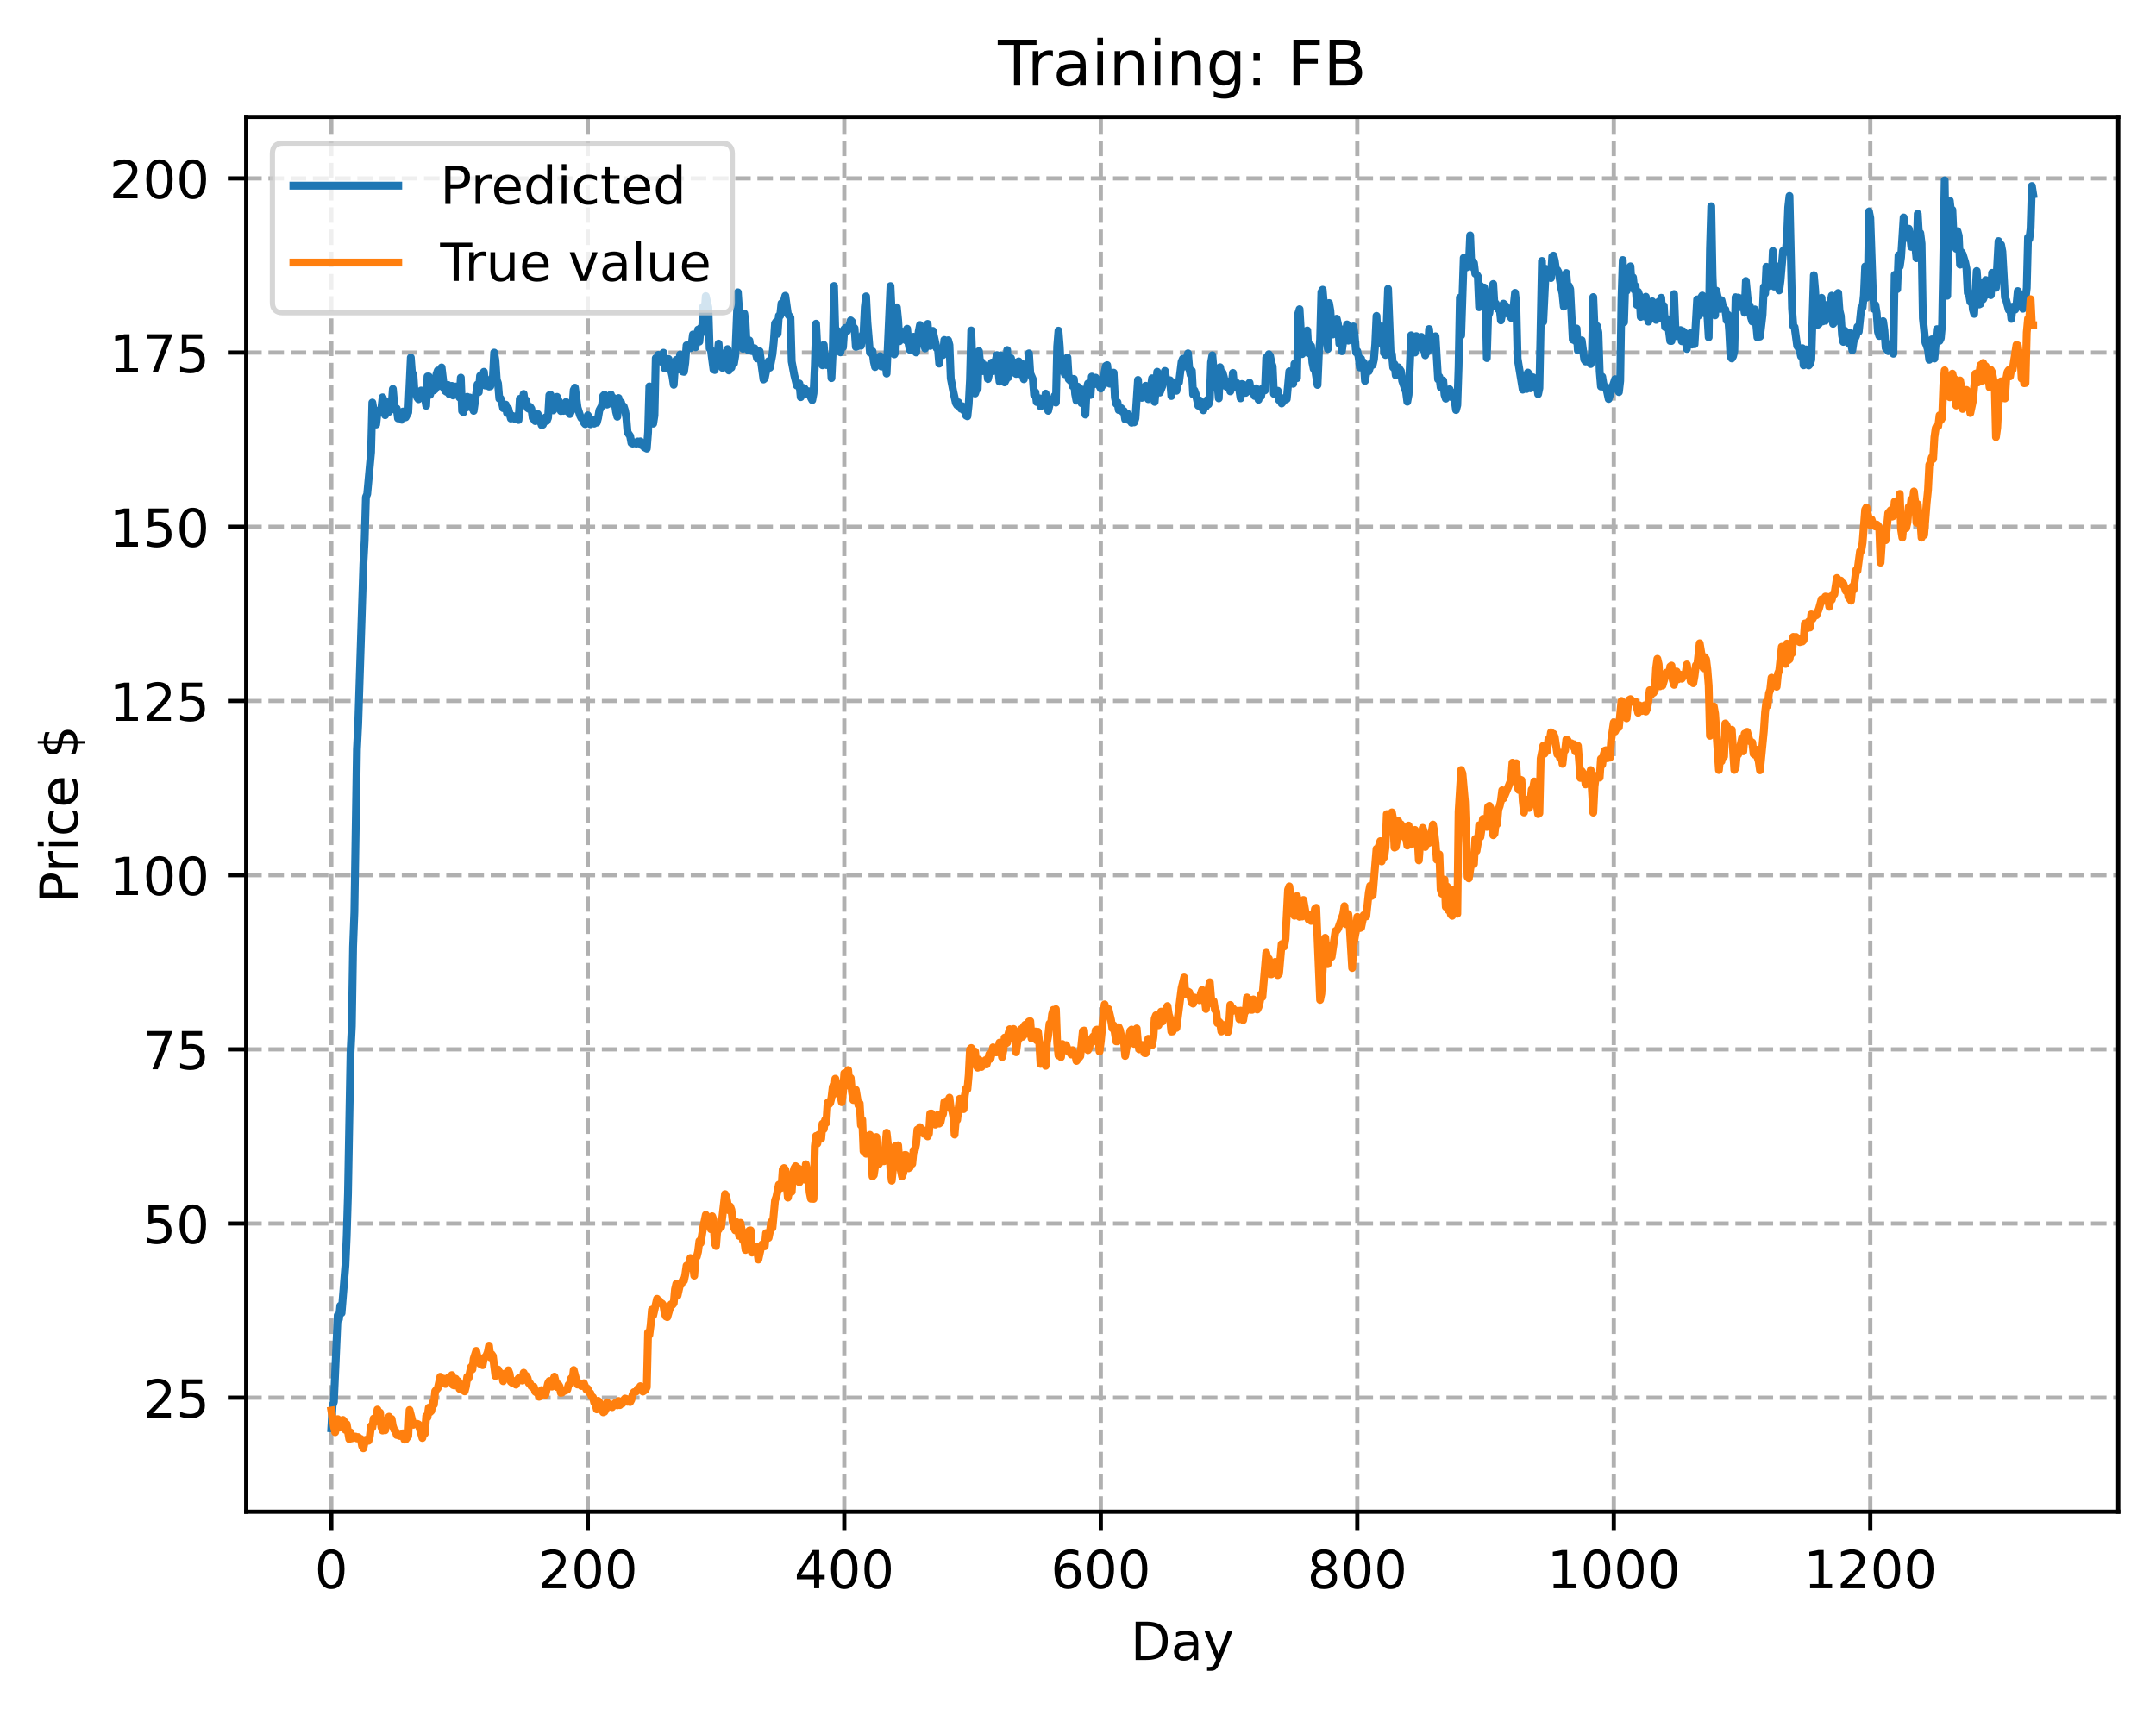 <?xml version="1.0" encoding="utf-8" standalone="no"?>
<!DOCTYPE svg PUBLIC "-//W3C//DTD SVG 1.1//EN"
  "http://www.w3.org/Graphics/SVG/1.1/DTD/svg11.dtd">
<!-- Created with matplotlib (https://matplotlib.org/) -->
<svg height="325.986pt" version="1.1" viewBox="0 0 411.286 325.986" width="411.286pt" xmlns="http://www.w3.org/2000/svg" xmlns:xlink="http://www.w3.org/1999/xlink">
 <defs>
  <style type="text/css">
*{stroke-linecap:butt;stroke-linejoin:round;}
  </style>
 </defs>
 <g id="figure_1">
  <g id="patch_1">
   <path d="M 0 325.986 
L 411.286 325.986 
L 411.286 0 
L 0 0 
z
" style="fill:#ffffff;"/>
  </g>
  <g id="axes_1">
   <g id="patch_2">
    <path d="M 46.966 288.43 
L 404.086 288.43 
L 404.086 22.318 
L 46.966 22.318 
z
" style="fill:#ffffff;"/>
   </g>
   <g id="matplotlib.axis_1">
    <g id="xtick_1">
     <g id="line2d_1">
      <path clip-path="url(#p3ce0f51d49)" d="M 63.198 288.43 
L 63.198 22.318 
" style="fill:none;stroke:#b0b0b0;stroke-dasharray:2.96,1.28;stroke-dashoffset:0;stroke-width:0.8;"/>
     </g>
     <g id="line2d_2">
      <defs>
       <path d="M 0 0 
L 0 3.5 
" id="m74ab6742cf" style="stroke:#000000;stroke-width:0.8;"/>
      </defs>
      <g>
       <use style="stroke:#000000;stroke-width:0.8;" x="63.198" xlink:href="#m74ab6742cf" y="288.43"/>
      </g>
     </g>
     <g id="text_1">
      <!-- 0 -->
      <defs>
       <path d="M 31.781 66.406 
Q 24.172 66.406 20.328 58.906 
Q 16.5 51.422 16.5 36.375 
Q 16.5 21.391 20.328 13.891 
Q 24.172 6.391 31.781 6.391 
Q 39.453 6.391 43.281 13.891 
Q 47.125 21.391 47.125 36.375 
Q 47.125 51.422 43.281 58.906 
Q 39.453 66.406 31.781 66.406 
z
M 31.781 74.219 
Q 44.047 74.219 50.516 64.516 
Q 56.984 54.828 56.984 36.375 
Q 56.984 17.969 50.516 8.266 
Q 44.047 -1.422 31.781 -1.422 
Q 19.531 -1.422 13.062 8.266 
Q 6.594 17.969 6.594 36.375 
Q 6.594 54.828 13.062 64.516 
Q 19.531 74.219 31.781 74.219 
z
" id="DejaVuSans-48"/>
      </defs>
      <g transform="translate(60.017 303.029)scale(0.1 -0.1)">
       <use xlink:href="#DejaVuSans-48"/>
      </g>
     </g>
    </g>
    <g id="xtick_2">
     <g id="line2d_3">
      <path clip-path="url(#p3ce0f51d49)" d="M 112.129 288.43 
L 112.129 22.318 
" style="fill:none;stroke:#b0b0b0;stroke-dasharray:2.96,1.28;stroke-dashoffset:0;stroke-width:0.8;"/>
     </g>
     <g id="line2d_4">
      <g>
       <use style="stroke:#000000;stroke-width:0.8;" x="112.129" xlink:href="#m74ab6742cf" y="288.43"/>
      </g>
     </g>
     <g id="text_2">
      <!-- 200 -->
      <defs>
       <path d="M 19.188 8.297 
L 53.609 8.297 
L 53.609 0 
L 7.328 0 
L 7.328 8.297 
Q 12.938 14.109 22.625 23.891 
Q 32.328 33.688 34.812 36.531 
Q 39.547 41.844 41.422 45.531 
Q 43.312 49.219 43.312 52.781 
Q 43.312 58.594 39.234 62.25 
Q 35.156 65.922 28.609 65.922 
Q 23.969 65.922 18.812 64.312 
Q 13.672 62.703 7.812 59.422 
L 7.812 69.391 
Q 13.766 71.781 18.938 73 
Q 24.125 74.219 28.422 74.219 
Q 39.75 74.219 46.484 68.547 
Q 53.219 62.891 53.219 53.422 
Q 53.219 48.922 51.531 44.891 
Q 49.859 40.875 45.406 35.406 
Q 44.188 33.984 37.641 27.219 
Q 31.109 20.453 19.188 8.297 
z
" id="DejaVuSans-50"/>
      </defs>
      <g transform="translate(102.585 303.029)scale(0.1 -0.1)">
       <use xlink:href="#DejaVuSans-50"/>
       <use x="63.623" xlink:href="#DejaVuSans-48"/>
       <use x="127.246" xlink:href="#DejaVuSans-48"/>
      </g>
     </g>
    </g>
    <g id="xtick_3">
     <g id="line2d_5">
      <path clip-path="url(#p3ce0f51d49)" d="M 161.06 288.43 
L 161.06 22.318 
" style="fill:none;stroke:#b0b0b0;stroke-dasharray:2.96,1.28;stroke-dashoffset:0;stroke-width:0.8;"/>
     </g>
     <g id="line2d_6">
      <g>
       <use style="stroke:#000000;stroke-width:0.8;" x="161.06" xlink:href="#m74ab6742cf" y="288.43"/>
      </g>
     </g>
     <g id="text_3">
      <!-- 400 -->
      <defs>
       <path d="M 37.797 64.312 
L 12.891 25.391 
L 37.797 25.391 
z
M 35.203 72.906 
L 47.609 72.906 
L 47.609 25.391 
L 58.016 25.391 
L 58.016 17.188 
L 47.609 17.188 
L 47.609 0 
L 37.797 0 
L 37.797 17.188 
L 4.891 17.188 
L 4.891 26.703 
z
" id="DejaVuSans-52"/>
      </defs>
      <g transform="translate(151.516 303.029)scale(0.1 -0.1)">
       <use xlink:href="#DejaVuSans-52"/>
       <use x="63.623" xlink:href="#DejaVuSans-48"/>
       <use x="127.246" xlink:href="#DejaVuSans-48"/>
      </g>
     </g>
    </g>
    <g id="xtick_4">
     <g id="line2d_7">
      <path clip-path="url(#p3ce0f51d49)" d="M 209.99 288.43 
L 209.99 22.318 
" style="fill:none;stroke:#b0b0b0;stroke-dasharray:2.96,1.28;stroke-dashoffset:0;stroke-width:0.8;"/>
     </g>
     <g id="line2d_8">
      <g>
       <use style="stroke:#000000;stroke-width:0.8;" x="209.99" xlink:href="#m74ab6742cf" y="288.43"/>
      </g>
     </g>
     <g id="text_4">
      <!-- 600 -->
      <defs>
       <path d="M 33.016 40.375 
Q 26.375 40.375 22.484 35.828 
Q 18.609 31.297 18.609 23.391 
Q 18.609 15.531 22.484 10.953 
Q 26.375 6.391 33.016 6.391 
Q 39.656 6.391 43.531 10.953 
Q 47.406 15.531 47.406 23.391 
Q 47.406 31.297 43.531 35.828 
Q 39.656 40.375 33.016 40.375 
z
M 52.594 71.297 
L 52.594 62.312 
Q 48.875 64.062 45.094 64.984 
Q 41.312 65.922 37.594 65.922 
Q 27.828 65.922 22.672 59.328 
Q 17.531 52.734 16.797 39.406 
Q 19.672 43.656 24.016 45.922 
Q 28.375 48.188 33.594 48.188 
Q 44.578 48.188 50.953 41.516 
Q 57.328 34.859 57.328 23.391 
Q 57.328 12.156 50.688 5.359 
Q 44.047 -1.422 33.016 -1.422 
Q 20.359 -1.422 13.672 8.266 
Q 6.984 17.969 6.984 36.375 
Q 6.984 53.656 15.188 63.938 
Q 23.391 74.219 37.203 74.219 
Q 40.922 74.219 44.703 73.484 
Q 48.484 72.75 52.594 71.297 
z
" id="DejaVuSans-54"/>
      </defs>
      <g transform="translate(200.446 303.029)scale(0.1 -0.1)">
       <use xlink:href="#DejaVuSans-54"/>
       <use x="63.623" xlink:href="#DejaVuSans-48"/>
       <use x="127.246" xlink:href="#DejaVuSans-48"/>
      </g>
     </g>
    </g>
    <g id="xtick_5">
     <g id="line2d_9">
      <path clip-path="url(#p3ce0f51d49)" d="M 258.921 288.43 
L 258.921 22.318 
" style="fill:none;stroke:#b0b0b0;stroke-dasharray:2.96,1.28;stroke-dashoffset:0;stroke-width:0.8;"/>
     </g>
     <g id="line2d_10">
      <g>
       <use style="stroke:#000000;stroke-width:0.8;" x="258.921" xlink:href="#m74ab6742cf" y="288.43"/>
      </g>
     </g>
     <g id="text_5">
      <!-- 800 -->
      <defs>
       <path d="M 31.781 34.625 
Q 24.75 34.625 20.719 30.859 
Q 16.703 27.094 16.703 20.516 
Q 16.703 13.922 20.719 10.156 
Q 24.75 6.391 31.781 6.391 
Q 38.812 6.391 42.859 10.172 
Q 46.922 13.969 46.922 20.516 
Q 46.922 27.094 42.891 30.859 
Q 38.875 34.625 31.781 34.625 
z
M 21.922 38.812 
Q 15.578 40.375 12.031 44.719 
Q 8.5 49.078 8.5 55.328 
Q 8.5 64.062 14.719 69.141 
Q 20.953 74.219 31.781 74.219 
Q 42.672 74.219 48.875 69.141 
Q 55.078 64.062 55.078 55.328 
Q 55.078 49.078 51.531 44.719 
Q 48 40.375 41.703 38.812 
Q 48.828 37.156 52.797 32.312 
Q 56.781 27.484 56.781 20.516 
Q 56.781 9.906 50.312 4.234 
Q 43.844 -1.422 31.781 -1.422 
Q 19.734 -1.422 13.25 4.234 
Q 6.781 9.906 6.781 20.516 
Q 6.781 27.484 10.781 32.312 
Q 14.797 37.156 21.922 38.812 
z
M 18.312 54.391 
Q 18.312 48.734 21.844 45.562 
Q 25.391 42.391 31.781 42.391 
Q 38.141 42.391 41.719 45.562 
Q 45.312 48.734 45.312 54.391 
Q 45.312 60.062 41.719 63.234 
Q 38.141 66.406 31.781 66.406 
Q 25.391 66.406 21.844 63.234 
Q 18.312 60.062 18.312 54.391 
z
" id="DejaVuSans-56"/>
      </defs>
      <g transform="translate(249.377 303.029)scale(0.1 -0.1)">
       <use xlink:href="#DejaVuSans-56"/>
       <use x="63.623" xlink:href="#DejaVuSans-48"/>
       <use x="127.246" xlink:href="#DejaVuSans-48"/>
      </g>
     </g>
    </g>
    <g id="xtick_6">
     <g id="line2d_11">
      <path clip-path="url(#p3ce0f51d49)" d="M 307.851 288.43 
L 307.851 22.318 
" style="fill:none;stroke:#b0b0b0;stroke-dasharray:2.96,1.28;stroke-dashoffset:0;stroke-width:0.8;"/>
     </g>
     <g id="line2d_12">
      <g>
       <use style="stroke:#000000;stroke-width:0.8;" x="307.851" xlink:href="#m74ab6742cf" y="288.43"/>
      </g>
     </g>
     <g id="text_6">
      <!-- 1000 -->
      <defs>
       <path d="M 12.406 8.297 
L 28.516 8.297 
L 28.516 63.922 
L 10.984 60.406 
L 10.984 69.391 
L 28.422 72.906 
L 38.281 72.906 
L 38.281 8.297 
L 54.391 8.297 
L 54.391 0 
L 12.406 0 
z
" id="DejaVuSans-49"/>
      </defs>
      <g transform="translate(295.126 303.029)scale(0.1 -0.1)">
       <use xlink:href="#DejaVuSans-49"/>
       <use x="63.623" xlink:href="#DejaVuSans-48"/>
       <use x="127.246" xlink:href="#DejaVuSans-48"/>
       <use x="190.869" xlink:href="#DejaVuSans-48"/>
      </g>
     </g>
    </g>
    <g id="xtick_7">
     <g id="line2d_13">
      <path clip-path="url(#p3ce0f51d49)" d="M 356.782 288.43 
L 356.782 22.318 
" style="fill:none;stroke:#b0b0b0;stroke-dasharray:2.96,1.28;stroke-dashoffset:0;stroke-width:0.8;"/>
     </g>
     <g id="line2d_14">
      <g>
       <use style="stroke:#000000;stroke-width:0.8;" x="356.782" xlink:href="#m74ab6742cf" y="288.43"/>
      </g>
     </g>
     <g id="text_7">
      <!-- 1200 -->
      <g transform="translate(344.057 303.029)scale(0.1 -0.1)">
       <use xlink:href="#DejaVuSans-49"/>
       <use x="63.623" xlink:href="#DejaVuSans-50"/>
       <use x="127.246" xlink:href="#DejaVuSans-48"/>
       <use x="190.869" xlink:href="#DejaVuSans-48"/>
      </g>
     </g>
    </g>
    <g id="text_8">
     <!-- Day -->
     <defs>
      <path d="M 19.672 64.797 
L 19.672 8.109 
L 31.594 8.109 
Q 46.688 8.109 53.688 14.938 
Q 60.688 21.781 60.688 36.531 
Q 60.688 51.172 53.688 57.984 
Q 46.688 64.797 31.594 64.797 
z
M 9.812 72.906 
L 30.078 72.906 
Q 51.266 72.906 61.172 64.094 
Q 71.094 55.281 71.094 36.531 
Q 71.094 17.672 61.125 8.828 
Q 51.172 0 30.078 0 
L 9.812 0 
z
" id="DejaVuSans-68"/>
      <path d="M 34.281 27.484 
Q 23.391 27.484 19.188 25 
Q 14.984 22.516 14.984 16.5 
Q 14.984 11.719 18.141 8.906 
Q 21.297 6.109 26.703 6.109 
Q 34.188 6.109 38.703 11.406 
Q 43.219 16.703 43.219 25.484 
L 43.219 27.484 
z
M 52.203 31.203 
L 52.203 0 
L 43.219 0 
L 43.219 8.297 
Q 40.141 3.328 35.547 0.953 
Q 30.953 -1.422 24.312 -1.422 
Q 15.922 -1.422 10.953 3.297 
Q 6 8.016 6 15.922 
Q 6 25.141 12.172 29.828 
Q 18.359 34.516 30.609 34.516 
L 43.219 34.516 
L 43.219 35.406 
Q 43.219 41.609 39.141 45 
Q 35.062 48.391 27.688 48.391 
Q 23 48.391 18.547 47.266 
Q 14.109 46.141 10.016 43.891 
L 10.016 52.203 
Q 14.938 54.109 19.578 55.047 
Q 24.219 56 28.609 56 
Q 40.484 56 46.344 49.844 
Q 52.203 43.703 52.203 31.203 
z
" id="DejaVuSans-97"/>
      <path d="M 32.172 -5.078 
Q 28.375 -14.844 24.75 -17.812 
Q 21.141 -20.797 15.094 -20.797 
L 7.906 -20.797 
L 7.906 -13.281 
L 13.188 -13.281 
Q 16.891 -13.281 18.938 -11.516 
Q 21 -9.766 23.484 -3.219 
L 25.094 0.875 
L 2.984 54.688 
L 12.5 54.688 
L 29.594 11.922 
L 46.688 54.688 
L 56.203 54.688 
z
" id="DejaVuSans-121"/>
     </defs>
     <g transform="translate(215.652 316.707)scale(0.1 -0.1)">
      <use xlink:href="#DejaVuSans-68"/>
      <use x="77.002" xlink:href="#DejaVuSans-97"/>
      <use x="138.281" xlink:href="#DejaVuSans-121"/>
     </g>
    </g>
   </g>
   <g id="matplotlib.axis_2">
    <g id="ytick_1">
     <g id="line2d_15">
      <path clip-path="url(#p3ce0f51d49)" d="M 46.966 266.67 
L 404.086 266.67 
" style="fill:none;stroke:#b0b0b0;stroke-dasharray:2.96,1.28;stroke-dashoffset:0;stroke-width:0.8;"/>
     </g>
     <g id="line2d_16">
      <defs>
       <path d="M 0 0 
L -3.5 0 
" id="m330cc0514a" style="stroke:#000000;stroke-width:0.8;"/>
      </defs>
      <g>
       <use style="stroke:#000000;stroke-width:0.8;" x="46.966" xlink:href="#m330cc0514a" y="266.67"/>
      </g>
     </g>
     <g id="text_9">
      <!-- 25 -->
      <defs>
       <path d="M 10.797 72.906 
L 49.516 72.906 
L 49.516 64.594 
L 19.828 64.594 
L 19.828 46.734 
Q 21.969 47.469 24.109 47.828 
Q 26.266 48.188 28.422 48.188 
Q 40.625 48.188 47.75 41.5 
Q 54.891 34.812 54.891 23.391 
Q 54.891 11.625 47.562 5.094 
Q 40.234 -1.422 26.906 -1.422 
Q 22.312 -1.422 17.547 -0.641 
Q 12.797 0.141 7.719 1.703 
L 7.719 11.625 
Q 12.109 9.234 16.797 8.062 
Q 21.484 6.891 26.703 6.891 
Q 35.156 6.891 40.078 11.328 
Q 45.016 15.766 45.016 23.391 
Q 45.016 31 40.078 35.438 
Q 35.156 39.891 26.703 39.891 
Q 22.75 39.891 18.812 39.016 
Q 14.891 38.141 10.797 36.281 
z
" id="DejaVuSans-53"/>
      </defs>
      <g transform="translate(27.241 270.469)scale(0.1 -0.1)">
       <use xlink:href="#DejaVuSans-50"/>
       <use x="63.623" xlink:href="#DejaVuSans-53"/>
      </g>
     </g>
    </g>
    <g id="ytick_2">
     <g id="line2d_17">
      <path clip-path="url(#p3ce0f51d49)" d="M 46.966 233.437 
L 404.086 233.437 
" style="fill:none;stroke:#b0b0b0;stroke-dasharray:2.96,1.28;stroke-dashoffset:0;stroke-width:0.8;"/>
     </g>
     <g id="line2d_18">
      <g>
       <use style="stroke:#000000;stroke-width:0.8;" x="46.966" xlink:href="#m330cc0514a" y="233.437"/>
      </g>
     </g>
     <g id="text_10">
      <!-- 50 -->
      <g transform="translate(27.241 237.236)scale(0.1 -0.1)">
       <use xlink:href="#DejaVuSans-53"/>
       <use x="63.623" xlink:href="#DejaVuSans-48"/>
      </g>
     </g>
    </g>
    <g id="ytick_3">
     <g id="line2d_19">
      <path clip-path="url(#p3ce0f51d49)" d="M 46.966 200.204 
L 404.086 200.204 
" style="fill:none;stroke:#b0b0b0;stroke-dasharray:2.96,1.28;stroke-dashoffset:0;stroke-width:0.8;"/>
     </g>
     <g id="line2d_20">
      <g>
       <use style="stroke:#000000;stroke-width:0.8;" x="46.966" xlink:href="#m330cc0514a" y="200.204"/>
      </g>
     </g>
     <g id="text_11">
      <!-- 75 -->
      <defs>
       <path d="M 8.203 72.906 
L 55.078 72.906 
L 55.078 68.703 
L 28.609 0 
L 18.312 0 
L 43.219 64.594 
L 8.203 64.594 
z
" id="DejaVuSans-55"/>
      </defs>
      <g transform="translate(27.241 204.004)scale(0.1 -0.1)">
       <use xlink:href="#DejaVuSans-55"/>
       <use x="63.623" xlink:href="#DejaVuSans-53"/>
      </g>
     </g>
    </g>
    <g id="ytick_4">
     <g id="line2d_21">
      <path clip-path="url(#p3ce0f51d49)" d="M 46.966 166.972 
L 404.086 166.972 
" style="fill:none;stroke:#b0b0b0;stroke-dasharray:2.96,1.28;stroke-dashoffset:0;stroke-width:0.8;"/>
     </g>
     <g id="line2d_22">
      <g>
       <use style="stroke:#000000;stroke-width:0.8;" x="46.966" xlink:href="#m330cc0514a" y="166.972"/>
      </g>
     </g>
     <g id="text_12">
      <!-- 100 -->
      <g transform="translate(20.878 170.771)scale(0.1 -0.1)">
       <use xlink:href="#DejaVuSans-49"/>
       <use x="63.623" xlink:href="#DejaVuSans-48"/>
       <use x="127.246" xlink:href="#DejaVuSans-48"/>
      </g>
     </g>
    </g>
    <g id="ytick_5">
     <g id="line2d_23">
      <path clip-path="url(#p3ce0f51d49)" d="M 46.966 133.739 
L 404.086 133.739 
" style="fill:none;stroke:#b0b0b0;stroke-dasharray:2.96,1.28;stroke-dashoffset:0;stroke-width:0.8;"/>
     </g>
     <g id="line2d_24">
      <g>
       <use style="stroke:#000000;stroke-width:0.8;" x="46.966" xlink:href="#m330cc0514a" y="133.739"/>
      </g>
     </g>
     <g id="text_13">
      <!-- 125 -->
      <g transform="translate(20.878 137.538)scale(0.1 -0.1)">
       <use xlink:href="#DejaVuSans-49"/>
       <use x="63.623" xlink:href="#DejaVuSans-50"/>
       <use x="127.246" xlink:href="#DejaVuSans-53"/>
      </g>
     </g>
    </g>
    <g id="ytick_6">
     <g id="line2d_25">
      <path clip-path="url(#p3ce0f51d49)" d="M 46.966 100.506 
L 404.086 100.506 
" style="fill:none;stroke:#b0b0b0;stroke-dasharray:2.96,1.28;stroke-dashoffset:0;stroke-width:0.8;"/>
     </g>
     <g id="line2d_26">
      <g>
       <use style="stroke:#000000;stroke-width:0.8;" x="46.966" xlink:href="#m330cc0514a" y="100.506"/>
      </g>
     </g>
     <g id="text_14">
      <!-- 150 -->
      <g transform="translate(20.878 104.305)scale(0.1 -0.1)">
       <use xlink:href="#DejaVuSans-49"/>
       <use x="63.623" xlink:href="#DejaVuSans-53"/>
       <use x="127.246" xlink:href="#DejaVuSans-48"/>
      </g>
     </g>
    </g>
    <g id="ytick_7">
     <g id="line2d_27">
      <path clip-path="url(#p3ce0f51d49)" d="M 46.966 67.273 
L 404.086 67.273 
" style="fill:none;stroke:#b0b0b0;stroke-dasharray:2.96,1.28;stroke-dashoffset:0;stroke-width:0.8;"/>
     </g>
     <g id="line2d_28">
      <g>
       <use style="stroke:#000000;stroke-width:0.8;" x="46.966" xlink:href="#m330cc0514a" y="67.273"/>
      </g>
     </g>
     <g id="text_15">
      <!-- 175 -->
      <g transform="translate(20.878 71.072)scale(0.1 -0.1)">
       <use xlink:href="#DejaVuSans-49"/>
       <use x="63.623" xlink:href="#DejaVuSans-55"/>
       <use x="127.246" xlink:href="#DejaVuSans-53"/>
      </g>
     </g>
    </g>
    <g id="ytick_8">
     <g id="line2d_29">
      <path clip-path="url(#p3ce0f51d49)" d="M 46.966 34.04 
L 404.086 34.04 
" style="fill:none;stroke:#b0b0b0;stroke-dasharray:2.96,1.28;stroke-dashoffset:0;stroke-width:0.8;"/>
     </g>
     <g id="line2d_30">
      <g>
       <use style="stroke:#000000;stroke-width:0.8;" x="46.966" xlink:href="#m330cc0514a" y="34.04"/>
      </g>
     </g>
     <g id="text_16">
      <!-- 200 -->
      <g transform="translate(20.878 37.84)scale(0.1 -0.1)">
       <use xlink:href="#DejaVuSans-50"/>
       <use x="63.623" xlink:href="#DejaVuSans-48"/>
       <use x="127.246" xlink:href="#DejaVuSans-48"/>
      </g>
     </g>
    </g>
    <g id="text_17">
     <!-- Price $ -->
     <defs>
      <path d="M 19.672 64.797 
L 19.672 37.406 
L 32.078 37.406 
Q 38.969 37.406 42.719 40.969 
Q 46.484 44.531 46.484 51.125 
Q 46.484 57.672 42.719 61.234 
Q 38.969 64.797 32.078 64.797 
z
M 9.812 72.906 
L 32.078 72.906 
Q 44.344 72.906 50.609 67.359 
Q 56.891 61.812 56.891 51.125 
Q 56.891 40.328 50.609 34.812 
Q 44.344 29.297 32.078 29.297 
L 19.672 29.297 
L 19.672 0 
L 9.812 0 
z
" id="DejaVuSans-80"/>
      <path d="M 41.109 46.297 
Q 39.594 47.172 37.812 47.578 
Q 36.031 48 33.891 48 
Q 26.266 48 22.188 43.047 
Q 18.109 38.094 18.109 28.812 
L 18.109 0 
L 9.078 0 
L 9.078 54.688 
L 18.109 54.688 
L 18.109 46.188 
Q 20.953 51.172 25.484 53.578 
Q 30.031 56 36.531 56 
Q 37.453 56 38.578 55.875 
Q 39.703 55.766 41.062 55.516 
z
" id="DejaVuSans-114"/>
      <path d="M 9.422 54.688 
L 18.406 54.688 
L 18.406 0 
L 9.422 0 
z
M 9.422 75.984 
L 18.406 75.984 
L 18.406 64.594 
L 9.422 64.594 
z
" id="DejaVuSans-105"/>
      <path d="M 48.781 52.594 
L 48.781 44.188 
Q 44.969 46.297 41.141 47.344 
Q 37.312 48.391 33.406 48.391 
Q 24.656 48.391 19.812 42.844 
Q 14.984 37.312 14.984 27.297 
Q 14.984 17.281 19.812 11.734 
Q 24.656 6.203 33.406 6.203 
Q 37.312 6.203 41.141 7.25 
Q 44.969 8.297 48.781 10.406 
L 48.781 2.094 
Q 45.016 0.344 40.984 -0.531 
Q 36.969 -1.422 32.422 -1.422 
Q 20.062 -1.422 12.781 6.344 
Q 5.516 14.109 5.516 27.297 
Q 5.516 40.672 12.859 48.328 
Q 20.219 56 33.016 56 
Q 37.156 56 41.109 55.141 
Q 45.062 54.297 48.781 52.594 
z
" id="DejaVuSans-99"/>
      <path d="M 56.203 29.594 
L 56.203 25.203 
L 14.891 25.203 
Q 15.484 15.922 20.484 11.062 
Q 25.484 6.203 34.422 6.203 
Q 39.594 6.203 44.453 7.469 
Q 49.312 8.734 54.109 11.281 
L 54.109 2.781 
Q 49.266 0.734 44.188 -0.344 
Q 39.109 -1.422 33.891 -1.422 
Q 20.797 -1.422 13.156 6.188 
Q 5.516 13.812 5.516 26.812 
Q 5.516 40.234 12.766 48.109 
Q 20.016 56 32.328 56 
Q 43.359 56 49.781 48.891 
Q 56.203 41.797 56.203 29.594 
z
M 47.219 32.234 
Q 47.125 39.594 43.094 43.984 
Q 39.062 48.391 32.422 48.391 
Q 24.906 48.391 20.391 44.141 
Q 15.875 39.891 15.188 32.172 
z
" id="DejaVuSans-101"/>
      <path id="DejaVuSans-32"/>
      <path d="M 33.797 -14.703 
L 28.906 -14.703 
L 28.859 0 
Q 23.734 0.094 18.609 1.188 
Q 13.484 2.297 8.297 4.5 
L 8.297 13.281 
Q 13.281 10.156 18.375 8.562 
Q 23.484 6.984 28.906 6.938 
L 28.906 29.203 
Q 18.109 30.953 13.203 35.156 
Q 8.297 39.359 8.297 46.688 
Q 8.297 54.641 13.625 59.219 
Q 18.953 63.812 28.906 64.5 
L 28.906 75.984 
L 33.797 75.984 
L 33.797 64.656 
Q 38.328 64.453 42.578 63.688 
Q 46.828 62.938 50.875 61.625 
L 50.875 53.078 
Q 46.828 55.125 42.547 56.25 
Q 38.281 57.375 33.797 57.562 
L 33.797 36.719 
Q 44.875 35.016 50.094 30.609 
Q 55.328 26.219 55.328 18.609 
Q 55.328 10.359 49.781 5.594 
Q 44.234 0.828 33.797 0.094 
z
M 28.906 37.594 
L 28.906 57.625 
Q 23.25 56.984 20.266 54.391 
Q 17.281 51.812 17.281 47.516 
Q 17.281 43.312 20.031 40.969 
Q 22.797 38.625 28.906 37.594 
z
M 33.797 28.219 
L 33.797 7.078 
Q 39.984 7.906 43.141 10.594 
Q 46.297 13.281 46.297 17.672 
Q 46.297 21.969 43.281 24.5 
Q 40.281 27.047 33.797 28.219 
z
" id="DejaVuSans-36"/>
     </defs>
     <g transform="translate(14.798 172.342)rotate(-90)scale(0.1 -0.1)">
      <use xlink:href="#DejaVuSans-80"/>
      <use x="58.553" xlink:href="#DejaVuSans-114"/>
      <use x="99.666" xlink:href="#DejaVuSans-105"/>
      <use x="127.449" xlink:href="#DejaVuSans-99"/>
      <use x="182.43" xlink:href="#DejaVuSans-101"/>
      <use x="243.953" xlink:href="#DejaVuSans-32"/>
      <use x="275.74" xlink:href="#DejaVuSans-36"/>
     </g>
    </g>
   </g>
   <g id="line2d_31">
    <path clip-path="url(#p3ce0f51d49)" d="M 63.198 272.508 
L 63.443 268.144 
L 63.688 267.476 
L 64.422 250.957 
L 64.666 251.689 
L 64.911 249.124 
L 65.156 250.518 
L 65.89 241.451 
L 66.134 235.909 
L 66.379 227.798 
L 66.868 200.855 
L 67.113 195.757 
L 67.357 180.592 
L 67.602 174.049 
L 68.091 142.953 
L 68.336 138.066 
L 69.315 107.668 
L 69.559 103.185 
L 69.804 94.828 
L 70.049 94.278 
L 70.783 86.298 
L 71.027 76.8 
L 71.517 79.698 
L 71.761 81.001 
L 72.006 78.75 
L 72.251 78.794 
L 72.495 78.168 
L 72.74 77.979 
L 72.984 75.804 
L 73.229 76.469 
L 73.474 79.218 
L 73.718 76.719 
L 73.963 76.781 
L 74.208 78.577 
L 74.697 77.439 
L 74.942 74.206 
L 75.186 76.968 
L 75.431 78.223 
L 75.676 77.934 
L 75.92 79.835 
L 76.41 78.718 
L 76.654 80.09 
L 76.899 78.516 
L 77.144 79.683 
L 77.388 79.624 
L 77.878 78.676 
L 78.367 68.219 
L 78.611 71.518 
L 78.856 71.408 
L 79.101 75.093 
L 79.345 74.711 
L 79.59 75.847 
L 79.835 76.176 
L 80.079 75.814 
L 80.324 74.509 
L 80.569 74.659 
L 80.813 74.516 
L 81.303 77.422 
L 81.547 71.828 
L 81.792 71.824 
L 82.037 75.334 
L 82.281 74.458 
L 82.771 74.481 
L 83.015 74.269 
L 83.26 71.401 
L 83.505 70.7 
L 83.749 73.682 
L 84.239 70.103 
L 84.728 74.19 
L 84.972 74.621 
L 85.217 74.777 
L 85.462 73.447 
L 85.706 75.214 
L 86.196 73.628 
L 86.44 75.45 
L 86.685 74.152 
L 86.93 73.742 
L 87.174 74.122 
L 87.664 75.849 
L 87.908 72.054 
L 88.153 78.426 
L 88.398 78.671 
L 88.642 77.138 
L 88.887 77.802 
L 89.132 75.711 
L 89.376 76.319 
L 89.621 75.841 
L 89.866 77.763 
L 90.11 76.966 
L 90.355 78.389 
L 91.089 73.345 
L 91.333 74.823 
L 91.578 71.697 
L 91.823 72.93 
L 92.067 72.707 
L 92.312 70.942 
L 92.557 73.556 
L 92.801 73.189 
L 93.291 73.755 
L 93.535 73.71 
L 93.78 72.236 
L 94.025 71.896 
L 94.269 67.272 
L 94.514 68.774 
L 94.759 72.429 
L 95.003 73.148 
L 95.248 76.069 
L 95.493 76.036 
L 95.737 76.75 
L 95.982 77.875 
L 96.227 77.341 
L 96.471 77.196 
L 96.716 78.798 
L 96.96 77.941 
L 97.45 79.858 
L 97.694 79.311 
L 98.184 79.923 
L 98.673 79.281 
L 98.918 80.134 
L 99.162 76.087 
L 99.652 76.757 
L 99.896 75.16 
L 100.141 77.252 
L 100.386 76.378 
L 100.63 77.844 
L 100.875 77.999 
L 101.12 77.617 
L 101.364 77.993 
L 101.609 79.737 
L 102.098 80.345 
L 102.343 79.376 
L 102.587 78.998 
L 102.832 80.391 
L 103.077 80.299 
L 103.321 81.107 
L 103.566 81.032 
L 104.055 79.63 
L 104.3 80.317 
L 104.545 79.711 
L 104.789 75.399 
L 105.034 75.336 
L 105.279 78.19 
L 105.523 78.299 
L 105.768 77.922 
L 106.257 75.719 
L 106.747 76.881 
L 106.991 78.429 
L 107.236 77.073 
L 107.481 78.397 
L 107.725 78.143 
L 107.97 76.696 
L 108.215 78.47 
L 108.459 77.816 
L 108.704 79.002 
L 108.948 78.47 
L 109.193 77.604 
L 109.438 74.418 
L 109.682 73.969 
L 110.172 77.729 
L 110.661 79.311 
L 110.906 79.786 
L 111.15 79.945 
L 111.395 80.656 
L 111.64 80.926 
L 112.129 79.235 
L 112.374 79.622 
L 112.618 80.957 
L 112.863 80.006 
L 113.352 80.829 
L 113.597 80.122 
L 113.842 80.644 
L 114.086 79.754 
L 114.331 78.292 
L 114.82 77.385 
L 115.065 75.529 
L 115.309 75.301 
L 115.554 77.087 
L 115.799 77.197 
L 116.043 77.073 
L 116.288 76.808 
L 116.533 75.264 
L 116.777 76.417 
L 117.022 75.911 
L 117.267 76.76 
L 117.511 78.559 
L 117.756 79.51 
L 118.001 75.944 
L 118.245 77.779 
L 118.49 76.769 
L 118.735 77.949 
L 118.979 77.534 
L 119.224 78.303 
L 119.469 79.645 
L 119.713 82.488 
L 120.203 83.196 
L 120.447 84.521 
L 120.692 84.637 
L 120.936 84.373 
L 121.181 84.606 
L 121.426 84.64 
L 121.67 84.232 
L 121.915 84.599 
L 122.16 84.209 
L 122.404 84.945 
L 122.649 84.887 
L 122.894 85.332 
L 123.383 85.601 
L 123.628 82.473 
L 123.872 73.724 
L 124.362 80.809 
L 124.606 80.829 
L 124.851 79.258 
L 125.096 68.328 
L 125.34 68.863 
L 125.585 67.697 
L 126.074 68.482 
L 126.319 69.107 
L 126.563 67.294 
L 126.808 70.31 
L 127.053 69.359 
L 127.297 70.144 
L 127.542 68.503 
L 127.787 70.542 
L 128.031 70.749 
L 128.276 71.821 
L 128.521 73.419 
L 128.765 69.839 
L 129.01 68.671 
L 129.255 70.527 
L 129.744 67.631 
L 129.989 67.907 
L 130.233 70.889 
L 130.478 70.944 
L 130.723 69.208 
L 130.967 65.881 
L 131.212 65.972 
L 131.457 65.73 
L 131.701 66.436 
L 131.946 65.718 
L 132.191 63.816 
L 132.435 64.588 
L 132.68 66.262 
L 133.169 62.887 
L 133.414 65.183 
L 133.658 62.557 
L 133.903 63.456 
L 134.148 58.492 
L 134.392 59.868 
L 134.637 56.497 
L 135.126 58.642 
L 135.371 66.479 
L 135.616 66.775 
L 136.105 70.5 
L 136.35 70.605 
L 136.594 68.616 
L 136.839 68.183 
L 137.084 65.553 
L 137.328 68.592 
L 137.573 69.804 
L 137.818 70.199 
L 138.062 67.443 
L 138.307 68.434 
L 138.796 66.608 
L 139.041 70.686 
L 139.285 69.199 
L 139.53 70.143 
L 139.775 68.05 
L 140.019 69.372 
L 140.264 67.893 
L 140.753 55.771 
L 141.243 63.046 
L 141.487 61.047 
L 141.732 66.547 
L 141.977 59.806 
L 142.221 61.53 
L 142.466 66.399 
L 142.711 66.794 
L 142.955 64.957 
L 143.2 66.594 
L 143.445 66.992 
L 143.689 66.864 
L 143.934 66.434 
L 144.423 68.393 
L 144.668 67.998 
L 144.912 67.008 
L 145.646 72.409 
L 145.891 72.191 
L 146.136 70.94 
L 146.38 70.436 
L 146.625 68.907 
L 146.87 70.153 
L 147.359 67.568 
L 147.604 65.222 
L 147.848 61.695 
L 148.093 61.335 
L 148.338 63.692 
L 148.582 60.229 
L 148.827 60.253 
L 149.072 57.874 
L 149.316 59.415 
L 149.561 57.368 
L 149.806 56.43 
L 150.295 59.938 
L 150.784 60.575 
L 151.029 68.974 
L 151.518 71.583 
L 152.007 73.567 
L 152.252 73.597 
L 152.497 73.169 
L 152.741 75.775 
L 153.231 74.001 
L 153.475 74.114 
L 153.72 74.959 
L 153.965 75.224 
L 154.209 74.641 
L 154.454 74.99 
L 154.699 75.878 
L 154.943 76.344 
L 155.188 75.044 
L 155.433 69.918 
L 155.677 61.76 
L 155.922 66.412 
L 156.166 68.921 
L 156.411 66.648 
L 156.656 69.038 
L 156.9 69.699 
L 157.145 65.793 
L 157.39 69.286 
L 157.634 69.65 
L 157.879 68.359 
L 158.124 69.581 
L 158.368 67.892 
L 158.613 72.149 
L 158.858 67.018 
L 159.102 54.567 
L 159.347 63.376 
L 159.592 63.061 
L 159.836 63.163 
L 160.081 66.492 
L 160.326 67.227 
L 160.57 65.888 
L 160.815 66.24 
L 161.06 62.781 
L 161.304 62.555 
L 161.549 63.223 
L 162.038 62.094 
L 162.283 61.134 
L 162.527 61.368 
L 162.772 62.59 
L 163.017 62.609 
L 163.261 66.183 
L 163.995 65.921 
L 164.24 65.975 
L 164.485 63.989 
L 164.729 63.568 
L 164.974 58.543 
L 165.219 56.545 
L 165.463 61.427 
L 165.953 67.283 
L 166.442 67.003 
L 166.687 68.98 
L 166.931 70.035 
L 167.176 68.274 
L 167.421 68.539 
L 167.91 67.953 
L 168.154 69.937 
L 168.399 68.173 
L 168.644 69.919 
L 168.888 68.748 
L 169.133 71.276 
L 169.867 54.583 
L 170.356 65.061 
L 170.601 67.62 
L 170.846 67.108 
L 171.09 58.637 
L 171.335 61.081 
L 171.58 65.111 
L 172.069 63.255 
L 172.314 63.822 
L 172.558 64.104 
L 172.803 64.928 
L 173.048 62.72 
L 173.292 65.445 
L 173.537 66.737 
L 173.782 66.404 
L 174.026 66.866 
L 174.271 64.254 
L 174.76 67.255 
L 175.249 63.255 
L 175.494 62.008 
L 175.739 63.973 
L 175.983 64.991 
L 176.228 65.285 
L 176.473 66.484 
L 176.717 65.161 
L 176.962 61.797 
L 177.207 64.772 
L 177.451 66.002 
L 177.696 63.46 
L 177.941 63.127 
L 178.675 66.442 
L 178.919 66.517 
L 179.164 69.385 
L 179.409 66.796 
L 179.898 67.74 
L 180.142 64.862 
L 180.387 65.305 
L 180.632 65.416 
L 180.876 64.921 
L 181.121 65.831 
L 181.366 72.183 
L 181.855 74.722 
L 182.344 76.912 
L 182.589 77.312 
L 182.834 76.758 
L 183.078 77.636 
L 183.323 77.992 
L 183.568 77.488 
L 183.812 78.29 
L 184.057 78.38 
L 184.302 79.295 
L 184.546 79.43 
L 184.791 77.121 
L 185.036 72.497 
L 185.28 63.046 
L 185.525 69.842 
L 185.77 73.248 
L 186.014 75.078 
L 186.259 74.332 
L 186.503 74.173 
L 186.748 66.993 
L 186.993 69.485 
L 187.237 69.043 
L 187.482 70.805 
L 187.727 69.802 
L 187.971 69.732 
L 188.216 70.232 
L 188.461 72.317 
L 189.195 69.185 
L 189.439 70.817 
L 190.173 67.749 
L 190.663 72.816 
L 190.907 67.79 
L 191.152 70.844 
L 191.397 70.518 
L 191.641 72.965 
L 191.886 72.507 
L 192.13 66.787 
L 192.375 71.986 
L 192.864 68.336 
L 193.109 70.227 
L 193.354 71.08 
L 193.598 69.16 
L 193.843 71.347 
L 194.088 69.228 
L 194.332 68.953 
L 194.577 69.753 
L 194.822 71.488 
L 195.066 69.478 
L 195.311 72.36 
L 195.556 69.749 
L 195.8 70.093 
L 196.045 70.78 
L 196.29 67.418 
L 196.534 71.23 
L 197.024 72.359 
L 197.268 75.363 
L 197.513 74.823 
L 197.758 76.702 
L 198.002 76.623 
L 198.247 75.981 
L 198.491 77.547 
L 198.736 76.444 
L 198.981 76.866 
L 199.225 76.498 
L 199.47 75.099 
L 199.715 77.382 
L 199.959 78.383 
L 200.449 76.229 
L 200.693 76.685 
L 200.938 76.574 
L 201.183 75.517 
L 201.427 76.816 
L 201.672 66.089 
L 201.917 63.087 
L 202.161 66.09 
L 202.406 70.73 
L 202.651 69.56 
L 202.895 69.646 
L 203.14 71.413 
L 203.385 70.998 
L 203.629 68.195 
L 203.874 72.353 
L 204.118 72.585 
L 204.363 72.215 
L 204.608 73.659 
L 204.852 72.298 
L 205.097 75.163 
L 205.342 76.441 
L 205.586 73.764 
L 205.831 75.35 
L 206.076 74.171 
L 206.32 76.931 
L 206.565 75.814 
L 206.81 76.323 
L 207.054 79.105 
L 207.299 74.206 
L 207.544 73.174 
L 207.788 73.85 
L 208.033 75.358 
L 208.278 71.855 
L 208.522 73.354 
L 208.767 73.299 
L 209.012 72.059 
L 209.256 73.254 
L 209.501 72.458 
L 209.746 73.684 
L 209.99 74.144 
L 210.235 73.539 
L 210.479 73.454 
L 210.724 70.94 
L 210.969 69.792 
L 211.213 69.666 
L 211.458 72.03 
L 211.703 73.21 
L 211.947 71.711 
L 212.192 72.118 
L 212.437 71.104 
L 212.681 75.855 
L 212.926 77.039 
L 213.171 76.731 
L 213.415 78.238 
L 213.66 77.779 
L 213.905 77.887 
L 214.149 78.583 
L 214.394 78.411 
L 214.639 80.027 
L 214.883 79.731 
L 215.128 78.958 
L 215.373 80.193 
L 215.617 79.421 
L 215.862 80.661 
L 216.106 80.333 
L 216.351 80.586 
L 216.596 79.83 
L 217.085 72.49 
L 217.33 75.79 
L 217.574 75.307 
L 217.819 75.907 
L 218.064 74.353 
L 218.308 75.163 
L 218.553 73.607 
L 219.042 76.16 
L 219.287 74.236 
L 219.532 73.956 
L 219.776 72.174 
L 220.266 76.682 
L 220.755 70.932 
L 221.244 74.901 
L 221.734 73.652 
L 222.223 70.774 
L 222.467 72.278 
L 222.712 72.454 
L 222.957 72.823 
L 223.201 72.553 
L 223.446 75.561 
L 223.691 73.21 
L 223.935 72.959 
L 224.18 74.28 
L 224.425 74.557 
L 224.669 72.925 
L 224.914 72.951 
L 225.403 69.02 
L 225.648 68.447 
L 225.893 69.943 
L 226.137 68.465 
L 226.382 68.193 
L 226.627 67.415 
L 226.871 70.379 
L 227.116 71.534 
L 227.361 70.74 
L 227.605 75.26 
L 227.85 74.476 
L 228.094 75.162 
L 228.584 77.402 
L 228.828 76.383 
L 229.073 77.446 
L 229.562 78.281 
L 229.807 76.753 
L 230.052 77.605 
L 230.296 76.301 
L 230.541 77.138 
L 230.786 76.208 
L 231.03 69.109 
L 231.275 67.79 
L 231.764 73.791 
L 232.009 73.751 
L 232.254 73.322 
L 232.498 76.006 
L 232.743 70.061 
L 232.988 71.404 
L 233.232 71.094 
L 233.477 71.973 
L 233.722 73.622 
L 233.966 72.721 
L 234.211 74.021 
L 234.455 73.046 
L 234.7 74.667 
L 234.945 73.638 
L 235.189 71.151 
L 235.434 73.845 
L 235.679 73.618 
L 235.923 73.048 
L 236.168 73.535 
L 236.413 74.458 
L 236.657 75.998 
L 236.902 73.266 
L 237.147 73.359 
L 237.636 74.955 
L 237.881 74.208 
L 238.125 74.237 
L 238.37 73.022 
L 238.615 74.632 
L 239.104 75.037 
L 239.349 75.553 
L 239.593 74.096 
L 239.838 74.903 
L 240.082 76.271 
L 240.327 74.989 
L 240.572 75.609 
L 240.816 74.116 
L 241.061 74.472 
L 241.306 74.483 
L 241.55 68.24 
L 241.795 68.49 
L 242.04 67.581 
L 242.284 67.893 
L 242.529 69.198 
L 242.774 69.891 
L 243.018 75.144 
L 243.263 74.547 
L 243.752 74.55 
L 243.997 76.346 
L 244.242 76.032 
L 244.486 76.981 
L 244.731 76.693 
L 244.976 75.934 
L 245.22 76.255 
L 245.465 76.136 
L 245.954 70.845 
L 246.199 72.208 
L 246.443 71.43 
L 246.688 73.229 
L 246.933 69.399 
L 247.177 69.973 
L 247.422 72.151 
L 247.667 59.798 
L 247.911 58.992 
L 248.401 67.566 
L 248.645 67.127 
L 248.89 64.508 
L 249.135 65.065 
L 249.379 63.046 
L 249.624 67.398 
L 249.869 65.782 
L 250.113 66.001 
L 250.358 69.177 
L 250.603 70.381 
L 250.847 70.43 
L 251.337 73.45 
L 251.581 67.706 
L 251.826 64.808 
L 252.07 55.737 
L 252.315 55.274 
L 252.56 58.092 
L 252.804 58.394 
L 253.294 66.591 
L 253.538 57.821 
L 253.783 59.266 
L 254.028 62.776 
L 254.272 63.816 
L 254.517 62.883 
L 254.762 61.326 
L 255.006 60.809 
L 255.251 61.904 
L 255.496 65.612 
L 255.74 62.761 
L 255.985 67.014 
L 256.23 65.188 
L 256.719 63.567 
L 256.964 61.894 
L 257.208 64.989 
L 257.453 64.454 
L 257.697 63.133 
L 257.942 62.493 
L 258.187 62.282 
L 258.431 64.013 
L 258.676 67.23 
L 258.921 66.987 
L 259.165 68.084 
L 259.41 70.117 
L 259.655 68.448 
L 259.899 70.111 
L 260.144 69.141 
L 260.389 72.676 
L 260.633 71.232 
L 260.878 70.814 
L 261.123 70.82 
L 261.612 69.275 
L 261.857 69.63 
L 262.101 68.585 
L 262.346 65.649 
L 262.591 60.27 
L 262.835 65.512 
L 263.08 64.093 
L 263.325 64.288 
L 263.569 62.281 
L 263.814 64.052 
L 264.058 67.388 
L 264.303 67.733 
L 264.792 55.102 
L 265.282 67.53 
L 265.526 67.553 
L 265.771 70.117 
L 266.016 69.485 
L 266.26 71.62 
L 266.505 71.023 
L 266.75 70.08 
L 267.239 70.795 
L 267.484 72.676 
L 268.218 74.769 
L 268.462 76.649 
L 268.707 75.318 
L 269.196 63.976 
L 269.685 64.651 
L 269.93 67.265 
L 270.175 64.135 
L 270.419 65.982 
L 270.664 65.892 
L 270.909 65.522 
L 271.153 64.282 
L 271.398 66.663 
L 271.643 66.617 
L 271.887 67.8 
L 272.132 64.904 
L 272.377 67.05 
L 272.621 62.777 
L 272.866 65.667 
L 273.111 64.659 
L 273.355 65.564 
L 273.6 64.283 
L 273.845 64.161 
L 274.334 72.372 
L 274.579 71.885 
L 274.823 73.91 
L 275.313 72.604 
L 275.557 75.324 
L 275.802 76.063 
L 276.046 75.518 
L 276.291 74.402 
L 276.536 74.268 
L 276.78 75.73 
L 277.025 74.877 
L 277.514 76.459 
L 277.759 78.231 
L 278.004 77.306 
L 278.248 69.967 
L 278.493 56.784 
L 278.738 64.013 
L 279.227 49.199 
L 279.716 51.043 
L 279.961 50.881 
L 280.206 50.477 
L 280.45 44.92 
L 280.695 50.898 
L 280.94 49.904 
L 281.184 50.177 
L 281.429 52.23 
L 281.673 52.371 
L 281.918 52.732 
L 282.163 58.623 
L 282.407 54.512 
L 282.897 57.996 
L 283.141 54.861 
L 283.386 56.165 
L 283.631 68.329 
L 283.875 60.3 
L 284.12 59.722 
L 284.365 57.501 
L 284.609 58.518 
L 284.854 54.184 
L 285.099 58.362 
L 285.343 57.888 
L 285.833 59.024 
L 286.077 58.792 
L 286.322 61.134 
L 286.567 59.965 
L 286.811 57.932 
L 287.301 58.451 
L 287.79 59.97 
L 288.034 59.992 
L 288.279 60.658 
L 288.524 60.479 
L 289.013 55.867 
L 289.258 58.04 
L 289.502 68.411 
L 290.481 74.345 
L 290.97 71.966 
L 291.215 74.221 
L 291.46 71.087 
L 291.704 71.438 
L 291.949 74.084 
L 292.194 73.861 
L 292.438 71.99 
L 292.683 73.99 
L 292.928 73.573 
L 293.172 72.734 
L 293.417 75.206 
L 293.661 74.055 
L 294.151 49.784 
L 294.395 61.395 
L 294.885 51.29 
L 295.129 52.437 
L 295.374 51.873 
L 295.863 53.053 
L 296.108 48.932 
L 296.353 48.775 
L 296.597 49.729 
L 296.842 51.477 
L 297.087 51.517 
L 297.331 51.98 
L 297.821 54.962 
L 298.065 56.049 
L 298.31 58.5 
L 298.555 53.999 
L 298.799 52.098 
L 299.044 55.173 
L 299.289 54.551 
L 299.533 55.158 
L 300.022 64.806 
L 300.267 63.878 
L 300.512 65.063 
L 300.756 62.669 
L 301.001 66.882 
L 301.246 65.574 
L 301.49 66.665 
L 301.735 64.935 
L 302.224 68.618 
L 302.469 68.977 
L 302.714 68.654 
L 302.958 68.987 
L 303.203 68.756 
L 303.448 69.461 
L 303.692 67.122 
L 303.937 56.681 
L 304.182 62.642 
L 304.426 62.036 
L 304.671 62.222 
L 304.916 63.446 
L 305.16 70.842 
L 305.405 73.751 
L 305.649 71.883 
L 305.894 73.381 
L 306.139 73.977 
L 306.383 73.829 
L 306.873 76.128 
L 307.607 73.808 
L 308.096 72.347 
L 308.341 73.523 
L 308.585 73.171 
L 308.83 74.807 
L 309.075 72.681 
L 309.319 57.084 
L 309.564 49.613 
L 309.809 61.485 
L 310.053 53.829 
L 310.298 55.509 
L 310.787 54.236 
L 311.032 50.815 
L 311.277 54.799 
L 311.521 52.923 
L 311.766 55.291 
L 312.01 54.589 
L 312.255 58.172 
L 312.5 55.676 
L 312.744 56.382 
L 312.989 60.461 
L 313.234 59.218 
L 313.478 60.08 
L 313.723 60.382 
L 313.968 56.614 
L 314.457 61.366 
L 314.702 58.152 
L 314.946 60.006 
L 315.191 57.49 
L 315.436 60.706 
L 315.68 59.769 
L 315.925 61.039 
L 316.17 58.457 
L 316.414 57.572 
L 316.659 58.623 
L 316.904 56.812 
L 317.148 60.83 
L 317.393 58.346 
L 317.637 62.406 
L 317.882 60.784 
L 318.127 61.221 
L 318.616 65.056 
L 318.861 65.062 
L 319.105 62.378 
L 319.35 56.104 
L 319.595 62.337 
L 319.839 64.136 
L 320.084 63.502 
L 320.329 63.949 
L 320.573 62.976 
L 320.818 65.106 
L 321.063 63.181 
L 321.307 63.434 
L 321.797 66.592 
L 322.041 63.749 
L 322.531 63.56 
L 322.775 65.738 
L 323.02 65.286 
L 323.265 65.681 
L 323.754 57.133 
L 323.998 60.259 
L 324.488 56.798 
L 324.732 56.383 
L 324.977 59.739 
L 325.466 58.021 
L 325.711 60.19 
L 325.956 64.367 
L 326.2 47.587 
L 326.445 39.351 
L 326.69 52.507 
L 326.934 58.643 
L 327.179 60.167 
L 327.424 55.46 
L 328.158 58.936 
L 328.402 57.277 
L 328.647 58.321 
L 328.892 58.87 
L 329.136 59.053 
L 329.381 61.13 
L 329.625 60.048 
L 329.87 63.25 
L 330.115 68.011 
L 330.359 68.396 
L 330.604 67.99 
L 330.849 66.939 
L 331.093 56.708 
L 331.338 58.876 
L 331.583 56.771 
L 331.827 57.449 
L 332.072 56.915 
L 332.317 57.04 
L 332.561 57.937 
L 332.806 59.67 
L 333.051 53.606 
L 333.54 58.59 
L 333.785 58.286 
L 334.029 60.557 
L 334.274 61.342 
L 334.519 60.483 
L 334.763 59.033 
L 335.252 64.38 
L 335.497 60.887 
L 335.742 64.22 
L 336.231 60.045 
L 336.476 54.757 
L 336.72 55.992 
L 336.965 50.904 
L 337.21 54.692 
L 337.454 51.341 
L 337.699 52.132 
L 337.944 53.922 
L 338.188 47.867 
L 338.433 54.675 
L 338.678 50.688 
L 338.922 53.914 
L 339.167 53.333 
L 339.412 55.407 
L 339.656 53.552 
L 340.146 47.851 
L 340.39 47.735 
L 340.635 48.093 
L 340.88 45.635 
L 341.124 39.567 
L 341.369 37.388 
L 341.858 58.835 
L 342.103 62.243 
L 342.347 62.414 
L 342.837 66.019 
L 343.081 66.343 
L 343.326 66.892 
L 343.571 67.991 
L 343.815 66.427 
L 344.06 69.704 
L 344.549 66.674 
L 344.794 69.146 
L 345.039 69.734 
L 345.283 69.448 
L 345.528 68.649 
L 346.017 52.507 
L 346.262 55.318 
L 346.507 59.867 
L 346.751 61.974 
L 346.996 61.786 
L 347.24 58.08 
L 347.485 56.818 
L 347.73 61.315 
L 347.974 59.756 
L 348.219 61.199 
L 348.464 58.192 
L 348.708 59.947 
L 349.442 56.405 
L 349.687 61.788 
L 349.932 61.459 
L 350.421 59.623 
L 350.666 55.899 
L 350.91 59.263 
L 351.155 60.256 
L 351.4 64.023 
L 351.644 65.234 
L 351.889 63.055 
L 352.134 63.295 
L 352.378 65.02 
L 352.623 65.48 
L 352.868 63.436 
L 353.112 65.644 
L 353.357 66.828 
L 353.601 65.151 
L 354.091 64.09 
L 354.335 62.353 
L 354.58 63.289 
L 355.069 58.686 
L 355.314 58.656 
L 355.559 56.326 
L 355.803 50.841 
L 356.048 56.806 
L 356.293 55.374 
L 356.537 40.363 
L 356.782 41.604 
L 357.271 55.714 
L 357.516 58.97 
L 357.761 58.187 
L 358.005 59.771 
L 358.25 63.332 
L 358.495 64.105 
L 358.739 64.048 
L 359.228 61.273 
L 359.473 63.032 
L 359.718 66.383 
L 360.207 66.996 
L 360.452 65.668 
L 360.696 66.205 
L 360.941 66.384 
L 361.186 67.498 
L 361.43 52.442 
L 361.675 54.685 
L 361.92 55.169 
L 362.164 48.713 
L 362.409 50.852 
L 362.654 49.087 
L 363.143 41.488 
L 363.388 44.244 
L 363.632 45.395 
L 363.877 45.153 
L 364.122 43.633 
L 364.366 44.826 
L 364.611 47.107 
L 364.856 46.464 
L 365.1 46.955 
L 365.345 46.801 
L 365.589 49.268 
L 365.834 40.798 
L 366.079 45.031 
L 366.323 44.468 
L 366.568 46.495 
L 366.813 60.74 
L 367.302 65.387 
L 367.547 65.94 
L 367.791 66.772 
L 368.036 68.646 
L 368.281 66.063 
L 368.525 64.752 
L 368.77 66.13 
L 369.015 68.416 
L 369.504 62.797 
L 369.993 65.041 
L 370.238 64.55 
L 370.483 61.847 
L 370.972 34.414 
L 371.216 50.156 
L 371.461 56.432 
L 371.706 42.508 
L 371.95 38.276 
L 372.195 40.545 
L 372.44 40.039 
L 372.684 45.528 
L 372.929 45.29 
L 373.174 47.463 
L 373.418 44.114 
L 373.663 45.001 
L 373.908 50.496 
L 374.152 48.094 
L 374.397 48.469 
L 374.886 50.05 
L 375.131 51.236 
L 375.376 55.88 
L 375.62 56.191 
L 375.865 57.589 
L 376.11 56.068 
L 376.354 59.081 
L 376.599 59.893 
L 377.088 51.705 
L 377.577 58.091 
L 377.822 57.962 
L 378.067 53.974 
L 378.311 57.1 
L 378.556 56.431 
L 378.801 53.436 
L 379.045 56.193 
L 379.29 56.167 
L 379.535 54.266 
L 379.779 56.317 
L 380.024 52.058 
L 380.269 54.557 
L 380.513 52.47 
L 380.758 54.921 
L 381.247 45.997 
L 381.492 47.506 
L 381.737 46.693 
L 381.981 47.993 
L 382.471 56.757 
L 382.715 57.292 
L 383.204 59.143 
L 383.449 58.553 
L 383.694 60.847 
L 383.938 58.514 
L 384.183 58.496 
L 384.428 59.065 
L 384.672 58.133 
L 384.917 55.537 
L 385.162 56.014 
L 385.406 56.771 
L 385.651 58.501 
L 385.896 58.905 
L 386.14 56.935 
L 386.385 57.126 
L 386.63 54.942 
L 386.874 45.287 
L 387.119 45.6 
L 387.364 43.635 
L 387.608 35.488 
L 387.853 37.077 
L 387.853 37.077 
" style="fill:none;stroke:#1f77b4;stroke-linecap:square;stroke-width:1.5;"/>
   </g>
   <g id="line2d_32">
    <path clip-path="url(#p3ce0f51d49)" d="M 63.198 269.129 
L 63.688 272.147 
L 63.932 273.263 
L 64.422 270.764 
L 64.666 272.359 
L 64.911 272.359 
L 65.156 271.974 
L 65.4 270.911 
L 65.645 271.19 
L 65.89 272.811 
L 66.134 271.721 
L 66.623 274.579 
L 66.868 273.303 
L 67.113 274.433 
L 67.357 274.061 
L 67.847 274.101 
L 68.091 274.447 
L 68.336 274.194 
L 68.581 274.513 
L 68.825 274.526 
L 69.07 275.895 
L 69.315 276.334 
L 69.559 275.204 
L 69.804 274.699 
L 70.049 274.672 
L 70.293 274.898 
L 70.538 274.074 
L 70.783 272.08 
L 71.027 272.373 
L 71.272 270.658 
L 71.517 271.296 
L 71.761 270.831 
L 72.006 268.943 
L 72.251 269.874 
L 72.495 269.515 
L 72.74 272.266 
L 72.984 272.944 
L 73.229 272.492 
L 73.474 272.891 
L 73.718 271.11 
L 74.208 270.299 
L 74.452 270.884 
L 74.697 270.724 
L 74.942 272.107 
L 75.186 272.785 
L 75.431 273.011 
L 75.676 273.795 
L 75.92 273.649 
L 76.165 273.955 
L 76.654 274.008 
L 76.899 273.476 
L 77.144 274.672 
L 77.388 274.646 
L 77.878 273.981 
L 78.122 269.023 
L 78.856 271.841 
L 79.101 271.708 
L 79.345 271.748 
L 79.59 271.655 
L 79.835 271.761 
L 80.569 274.367 
L 80.813 273.224 
L 81.058 273.503 
L 81.303 270.179 
L 81.547 270.432 
L 81.792 268.584 
L 82.037 269.435 
L 82.281 269.196 
L 82.526 267.574 
L 82.771 267.999 
L 83.015 265.42 
L 83.505 264.862 
L 83.994 262.682 
L 84.239 263.958 
L 84.728 263.068 
L 84.972 264.051 
L 85.462 262.895 
L 85.706 262.709 
L 85.951 263.24 
L 86.196 262.363 
L 86.44 264.264 
L 86.685 264.344 
L 86.93 263.068 
L 87.174 263.466 
L 87.419 263.533 
L 87.664 264.995 
L 87.908 264.104 
L 88.398 265.274 
L 88.642 265.46 
L 88.887 264.517 
L 89.132 262.682 
L 89.376 262.988 
L 89.866 260.794 
L 90.11 261.273 
L 90.355 259.239 
L 90.844 257.737 
L 91.333 259.891 
L 91.578 260.223 
L 91.823 259.837 
L 92.067 260.475 
L 92.312 259.053 
L 92.557 258.933 
L 92.801 258.588 
L 93.046 257.976 
L 93.291 256.74 
L 93.535 258.973 
L 93.78 258.375 
L 94.025 258.721 
L 94.514 262.536 
L 95.003 261.286 
L 95.248 261.818 
L 95.493 261.951 
L 95.737 262.336 
L 95.982 263.52 
L 96.471 262.017 
L 96.716 262.257 
L 96.96 261.446 
L 97.205 262.071 
L 97.45 263.639 
L 97.694 263.839 
L 98.184 263.493 
L 98.428 264.184 
L 98.918 262.975 
L 99.162 263.054 
L 99.407 263.32 
L 99.652 263.413 
L 99.896 261.911 
L 100.141 262.735 
L 100.386 262.496 
L 100.63 262.908 
L 100.875 263.905 
L 101.12 263.958 
L 101.364 264.49 
L 101.609 264.689 
L 101.854 264.61 
L 102.098 265.527 
L 102.343 265.686 
L 102.587 265.7 
L 102.832 266.497 
L 103.077 266.404 
L 103.321 265.221 
L 103.566 265.899 
L 104.055 266.112 
L 104.545 263.918 
L 104.789 263.493 
L 105.034 264.211 
L 105.279 264.556 
L 105.523 263.254 
L 105.768 262.656 
L 106.257 264.649 
L 106.502 264.118 
L 106.747 264.517 
L 106.991 265.753 
L 107.236 265.7 
L 107.481 265.381 
L 107.725 265.367 
L 108.215 265.155 
L 108.459 264.211 
L 108.704 264.038 
L 108.948 262.988 
L 109.193 263.44 
L 109.438 261.393 
L 110.172 264.158 
L 110.416 263.852 
L 110.661 263.958 
L 110.906 264.437 
L 111.15 264.251 
L 111.395 263.918 
L 111.884 265.168 
L 112.129 265.008 
L 112.374 265.66 
L 112.618 265.793 
L 112.863 266.457 
L 113.108 266.59 
L 113.352 267.587 
L 113.597 267.866 
L 113.842 268.903 
L 114.086 267.268 
L 114.331 267.534 
L 115.065 269.462 
L 115.309 269.369 
L 115.554 268.943 
L 115.799 267.561 
L 116.288 268.305 
L 116.777 268.491 
L 117.022 267.973 
L 117.511 267.587 
L 117.756 268.132 
L 118.001 267.295 
L 118.245 268.092 
L 118.49 267.667 
L 118.735 267.787 
L 118.979 267.122 
L 119.224 266.83 
L 119.469 266.923 
L 119.713 267.454 
L 119.958 267.308 
L 120.203 267.507 
L 120.447 267.056 
L 120.692 266.032 
L 120.936 265.607 
L 121.181 265.593 
L 121.426 265.46 
L 121.67 264.969 
L 121.915 264.915 
L 122.16 264.477 
L 122.649 265.5 
L 123.138 265.168 
L 123.383 264.663 
L 123.628 254.228 
L 123.872 254.693 
L 124.117 252.805 
L 124.362 249.881 
L 124.606 250.984 
L 125.34 247.807 
L 125.585 248.658 
L 125.83 248.232 
L 126.074 248.671 
L 126.319 248.724 
L 126.563 249.097 
L 126.808 250.692 
L 127.053 251.184 
L 127.297 251.303 
L 127.787 249.642 
L 128.031 248.844 
L 128.276 248.964 
L 128.521 248.658 
L 128.765 245.999 
L 129.01 244.949 
L 129.255 247.209 
L 129.744 245.029 
L 129.989 245.016 
L 130.233 244.245 
L 130.478 244.364 
L 130.723 243.194 
L 130.967 241.48 
L 131.212 241.36 
L 131.457 241.945 
L 131.701 240.031 
L 132.191 241.001 
L 132.435 243.394 
L 132.68 239.991 
L 132.924 239.778 
L 133.169 238.781 
L 133.414 236.774 
L 133.658 237.173 
L 134.148 234.155 
L 134.637 231.789 
L 134.882 233.131 
L 135.126 232.879 
L 135.371 233.065 
L 135.616 234.527 
L 135.86 232.055 
L 136.105 232.746 
L 136.35 237.239 
L 136.594 237.731 
L 136.839 234.7 
L 137.084 234.62 
L 137.328 234.089 
L 137.573 234.102 
L 138.307 227.828 
L 138.551 228.319 
L 139.041 230.912 
L 139.285 230.18 
L 139.53 230.845 
L 139.775 233.131 
L 140.019 234.235 
L 140.264 234.753 
L 140.509 233.171 
L 140.753 233.77 
L 140.998 235.803 
L 141.243 233.304 
L 141.487 234.607 
L 141.732 236.681 
L 141.977 236.721 
L 142.221 238.489 
L 142.466 237.957 
L 142.711 235.152 
L 142.955 234.78 
L 143.2 234.753 
L 143.445 238.98 
L 143.689 238.276 
L 143.934 238.183 
L 144.178 237.824 
L 144.423 238.449 
L 144.668 240.323 
L 145.157 238.103 
L 145.402 237.412 
L 145.646 237.345 
L 145.891 237.784 
L 146.136 235.272 
L 146.625 236.176 
L 146.87 234.979 
L 147.114 233.118 
L 147.359 234.261 
L 147.848 229.024 
L 148.093 228.373 
L 148.582 226.033 
L 148.827 226.724 
L 149.072 226.631 
L 149.316 223.108 
L 149.561 222.856 
L 149.806 223.162 
L 150.295 228.505 
L 150.539 227.256 
L 150.784 227.176 
L 151.029 227.376 
L 151.273 223.866 
L 151.518 222.909 
L 151.763 222.497 
L 152.007 223.84 
L 152.252 222.882 
L 152.497 225.581 
L 152.741 223.148 
L 152.986 223.334 
L 153.231 223.879 
L 153.475 225.063 
L 153.72 222.125 
L 154.209 224.624 
L 154.454 227.522 
L 154.699 228.718 
L 154.943 226.605 
L 155.188 228.745 
L 155.433 218.708 
L 155.677 216.728 
L 155.922 218.177 
L 156.166 216.488 
L 156.411 217.233 
L 156.656 217.273 
L 156.9 214.401 
L 157.145 215.425 
L 157.39 213.697 
L 157.634 214.229 
L 157.879 210.4 
L 158.124 210.719 
L 158.368 210.44 
L 158.613 209.43 
L 158.858 207.343 
L 159.102 208.725 
L 159.347 205.814 
L 159.836 207.835 
L 160.326 208.898 
L 160.57 210.294 
L 160.815 208.446 
L 161.06 204.764 
L 161.549 207.117 
L 161.794 204.152 
L 162.038 206.718 
L 162.283 205.681 
L 162.527 208.406 
L 162.772 209.882 
L 163.017 208.526 
L 163.261 207.928 
L 163.751 210.879 
L 163.995 210.52 
L 164.24 214.694 
L 164.485 213.644 
L 164.729 219.639 
L 164.974 218.855 
L 165.219 220.131 
L 165.463 219.825 
L 165.708 216.661 
L 165.953 216.528 
L 166.442 224.464 
L 166.687 224.198 
L 166.931 222.55 
L 167.176 216.94 
L 167.421 221.261 
L 167.665 222.098 
L 168.399 220.516 
L 168.644 221.553 
L 169.133 216.116 
L 169.378 218.336 
L 169.622 218.988 
L 169.867 223.188 
L 170.112 225.275 
L 170.601 220.437 
L 170.846 218.615 
L 171.09 219.533 
L 171.335 218.522 
L 171.58 222.098 
L 172.069 224.451 
L 172.314 223.813 
L 172.558 220.37 
L 172.803 220.37 
L 173.048 221.168 
L 173.292 222.909 
L 173.537 222.776 
L 173.782 221.194 
L 174.026 222.058 
L 174.271 219.493 
L 174.515 219.453 
L 174.76 218.35 
L 175.005 215.518 
L 175.249 215.478 
L 175.494 215.053 
L 175.739 215.757 
L 176.228 216.329 
L 176.473 215.704 
L 176.717 215.904 
L 176.962 216.821 
L 177.207 216.316 
L 177.451 212.474 
L 177.696 212.461 
L 177.941 214.441 
L 178.185 214.162 
L 178.43 214.574 
L 178.675 214.295 
L 178.919 212.7 
L 179.164 214.375 
L 179.409 214.162 
L 179.653 213.006 
L 179.898 212.54 
L 180.142 210.254 
L 180.387 210.666 
L 180.632 210.041 
L 180.876 210.453 
L 181.121 209.43 
L 181.366 211.57 
L 181.61 211.783 
L 181.855 213.112 
L 182.1 216.475 
L 182.344 213.537 
L 182.589 213.67 
L 183.078 209.643 
L 183.323 210.613 
L 183.568 209.962 
L 183.812 211.623 
L 184.057 208.951 
L 184.302 207.649 
L 184.546 207.821 
L 184.791 205.136 
L 185.036 200.231 
L 185.28 199.952 
L 185.525 200.311 
L 185.77 201.919 
L 186.014 200.63 
L 186.259 203.328 
L 186.503 203.714 
L 186.748 202.185 
L 186.993 203.275 
L 187.237 203.568 
L 187.482 202.637 
L 187.727 202.783 
L 187.971 202.278 
L 188.216 203.089 
L 188.705 201.135 
L 188.95 202.026 
L 189.439 199.819 
L 189.684 200.457 
L 189.929 200.776 
L 190.173 200.776 
L 190.418 200.178 
L 190.663 198.928 
L 191.152 201.72 
L 191.397 200.444 
L 191.641 197.971 
L 191.886 199.101 
L 192.13 198.942 
L 192.375 197.2 
L 192.62 196.363 
L 192.864 197.984 
L 193.354 196.323 
L 193.598 196.908 
L 193.843 200.763 
L 194.088 198.769 
L 194.332 198.303 
L 194.577 197.546 
L 194.822 196.336 
L 195.066 197.812 
L 195.311 195.831 
L 195.556 195.512 
L 195.8 197.253 
L 196.045 195.166 
L 196.29 194.887 
L 196.534 194.834 
L 196.779 198.144 
L 197.268 196.961 
L 197.513 196.801 
L 197.758 198.49 
L 198.002 196.855 
L 198.247 198.995 
L 198.491 202.983 
L 198.736 202.876 
L 198.981 202.079 
L 199.225 202.584 
L 199.47 203.355 
L 199.715 198.942 
L 199.959 197.612 
L 200.204 195.299 
L 200.449 195.725 
L 200.693 193.505 
L 200.938 192.667 
L 201.183 193.186 
L 201.427 192.534 
L 201.672 199.061 
L 201.917 201.387 
L 202.161 200.218 
L 202.406 201.693 
L 202.651 199.194 
L 202.895 200.43 
L 203.385 199.407 
L 203.874 200.723 
L 204.118 200.577 
L 204.363 201.201 
L 204.608 200.364 
L 204.852 201.215 
L 205.097 201.082 
L 205.342 202.424 
L 206.076 201.52 
L 206.565 196.722 
L 206.81 196.615 
L 207.054 200.071 
L 207.299 199.593 
L 207.544 200.364 
L 207.788 199.885 
L 208.033 198.397 
L 208.278 198.184 
L 208.522 197.758 
L 208.767 198.636 
L 209.012 196.575 
L 209.256 196.442 
L 209.501 197.559 
L 209.746 200.616 
L 209.99 198.729 
L 210.479 193.717 
L 210.724 191.63 
L 210.969 192.747 
L 211.213 192.534 
L 211.458 192.521 
L 211.947 194.595 
L 212.192 196.19 
L 212.437 195.618 
L 212.926 198.676 
L 213.171 198.676 
L 213.415 195.99 
L 213.66 196.562 
L 213.905 197.918 
L 214.394 198.503 
L 214.639 201.467 
L 215.128 198.556 
L 215.373 197.891 
L 215.617 196.682 
L 215.862 196.442 
L 216.106 196.881 
L 216.351 199.168 
L 216.596 198.556 
L 216.84 196.216 
L 217.085 198.995 
L 217.33 200.218 
L 217.819 199.367 
L 218.064 199.394 
L 218.308 200.909 
L 218.553 200.949 
L 218.798 199.952 
L 219.042 198.197 
L 219.287 198.569 
L 219.532 199.221 
L 219.776 199.407 
L 220.021 197.931 
L 220.266 194.329 
L 220.51 193.704 
L 220.755 195.1 
L 221 195.618 
L 221.489 193.013 
L 221.734 194.927 
L 221.978 193.89 
L 222.223 194.09 
L 222.467 192.375 
L 222.712 191.949 
L 222.957 193.558 
L 223.201 194.302 
L 223.446 196.815 
L 223.691 196.788 
L 223.935 194.98 
L 224.18 196.15 
L 224.425 196.123 
L 224.914 192.348 
L 225.403 188.506 
L 225.893 186.499 
L 226.137 189.676 
L 226.382 189.557 
L 226.627 189.171 
L 226.871 189.317 
L 227.361 191.338 
L 227.605 191.484 
L 227.85 190.314 
L 228.828 190.846 
L 229.073 189.557 
L 229.318 188.879 
L 229.562 189.969 
L 229.807 190.487 
L 230.052 192.521 
L 230.296 189.45 
L 230.541 188.746 
L 230.786 187.403 
L 231.03 190.354 
L 231.275 191.524 
L 231.52 191.019 
L 231.764 192.654 
L 232.009 192.933 
L 232.254 195.193 
L 232.498 194.9 
L 232.743 195.14 
L 232.988 196.801 
L 233.477 195.658 
L 233.722 195.539 
L 234.211 196.934 
L 234.455 195.632 
L 234.7 191.737 
L 234.945 193 
L 235.189 192.388 
L 235.434 192.72 
L 235.923 192.92 
L 236.168 192.84 
L 236.413 194.448 
L 236.657 192.827 
L 236.902 193.372 
L 237.147 194.635 
L 237.391 193.172 
L 237.636 192.973 
L 237.881 190.314 
L 238.125 190.833 
L 238.37 190.713 
L 238.615 192.667 
L 238.859 192.667 
L 239.104 190.687 
L 239.593 191.524 
L 239.838 192.614 
L 240.082 192.149 
L 240.327 191.178 
L 240.572 189.69 
L 240.816 190.221 
L 241.55 181.78 
L 241.795 182.95 
L 242.04 182.91 
L 242.284 185.848 
L 242.529 185.888 
L 242.774 184.372 
L 243.263 183.522 
L 243.508 183.96 
L 243.752 186.047 
L 243.997 185.741 
L 244.486 180.132 
L 244.731 180.69 
L 244.976 180.584 
L 245.22 179.135 
L 245.709 169.75 
L 245.954 169.112 
L 246.443 173.033 
L 246.688 171.026 
L 246.933 174.721 
L 247.177 173.233 
L 247.422 170.973 
L 247.911 174.934 
L 248.156 174.761 
L 248.401 174.868 
L 248.645 171.704 
L 249.135 174.549 
L 249.379 174.748 
L 249.624 175.453 
L 249.869 174.695 
L 250.113 175.705 
L 250.358 174.389 
L 250.603 175.041 
L 250.847 173.392 
L 251.092 173.206 
L 251.826 190.78 
L 252.07 189.57 
L 252.56 180.624 
L 252.804 178.922 
L 253.294 183.947 
L 253.538 180.411 
L 253.783 182.724 
L 254.028 182.578 
L 254.762 177.633 
L 255.006 177.54 
L 255.251 177.194 
L 256.23 174.416 
L 256.474 172.887 
L 256.719 176.33 
L 256.964 174.987 
L 257.208 174.402 
L 257.453 176.583 
L 257.942 184.691 
L 258.187 180.398 
L 258.676 177.513 
L 258.921 174.934 
L 259.165 176.543 
L 259.41 177.074 
L 259.655 176.981 
L 260.144 174.602 
L 260.633 174.854 
L 261.123 170.242 
L 261.367 169.005 
L 261.612 170.96 
L 261.857 170.813 
L 262.591 161.96 
L 262.835 162.053 
L 263.325 160.485 
L 263.569 164.353 
L 263.814 162.572 
L 264.058 163.542 
L 264.303 161.734 
L 264.548 155.327 
L 264.792 157.547 
L 265.037 158.344 
L 265.526 154.994 
L 265.771 156.311 
L 266.016 161.721 
L 266.26 161.601 
L 266.505 160.152 
L 266.75 156.643 
L 266.994 158.65 
L 267.239 157.241 
L 267.484 157.733 
L 267.728 159.341 
L 267.973 159.78 
L 268.218 159.727 
L 268.462 161.335 
L 268.707 157.507 
L 268.952 158.903 
L 269.196 161.149 
L 269.441 158.756 
L 269.685 159.514 
L 269.93 158.344 
L 270.175 160.857 
L 270.419 159.767 
L 270.664 164.153 
L 270.909 160.777 
L 271.153 160.923 
L 271.398 157.946 
L 271.643 158.703 
L 271.887 161.601 
L 272.377 159.647 
L 272.621 160.817 
L 272.866 160.298 
L 273.355 157.321 
L 273.6 158.703 
L 273.845 160.777 
L 274.089 164.021 
L 274.334 163.343 
L 274.579 163.024 
L 274.823 169.737 
L 275.068 170.521 
L 275.313 170.282 
L 275.557 167.809 
L 275.802 173.033 
L 276.046 169.138 
L 276.291 173.658 
L 276.536 173.273 
L 276.78 174.482 
L 277.025 174.735 
L 277.27 169.71 
L 277.514 170.946 
L 277.759 170.508 
L 278.004 174.349 
L 278.248 154.862 
L 278.738 146.912 
L 278.982 147.55 
L 279.472 153.027 
L 279.961 167.304 
L 280.206 167.583 
L 280.695 164.433 
L 280.94 164.3 
L 281.184 164.831 
L 281.429 160.059 
L 281.673 162.359 
L 281.918 160.897 
L 282.163 157.454 
L 282.407 159.714 
L 282.897 156.244 
L 283.141 156.443 
L 283.386 156.404 
L 283.631 157.773 
L 283.875 153.918 
L 284.12 153.745 
L 284.365 154.237 
L 284.609 155.819 
L 284.854 159.355 
L 285.099 159.089 
L 285.343 156.988 
L 285.588 157.241 
L 285.833 154.463 
L 286.077 153.825 
L 286.322 152.788 
L 286.567 150.781 
L 286.811 152.323 
L 288.279 148.773 
L 288.524 145.516 
L 288.768 147.431 
L 289.013 148.228 
L 289.258 145.623 
L 289.502 150.289 
L 289.747 150.727 
L 289.992 148.747 
L 290.236 148.84 
L 290.481 152.841 
L 290.726 155.021 
L 290.97 152.868 
L 291.215 153.001 
L 291.46 152.562 
L 291.704 154.157 
L 291.949 153.08 
L 292.194 150.634 
L 292.438 150.462 
L 292.683 149.106 
L 292.928 152.934 
L 293.172 153.546 
L 293.417 155.327 
L 293.661 155.154 
L 293.906 144.732 
L 294.395 142.286 
L 294.64 143.802 
L 294.885 142.964 
L 295.129 143.297 
L 295.374 141.063 
L 295.619 141.396 
L 295.863 139.721 
L 296.108 141.023 
L 296.353 140.013 
L 296.597 140.638 
L 297.087 143.908 
L 297.331 143.509 
L 297.576 144.626 
L 297.821 143.908 
L 298.065 145.742 
L 298.31 143.443 
L 298.555 143.19 
L 298.799 141.09 
L 299.044 141.21 
L 299.289 141.967 
L 299.533 142.007 
L 299.778 141.808 
L 300.022 142.419 
L 300.267 141.994 
L 300.512 143.363 
L 300.756 142.526 
L 301.001 142.3 
L 301.49 148.428 
L 301.735 147.112 
L 302.224 147.843 
L 302.469 149.664 
L 302.714 149.199 
L 302.958 147.856 
L 303.203 148.481 
L 303.448 146.926 
L 303.937 155.048 
L 304.182 150.089 
L 304.426 148.149 
L 304.671 147.989 
L 304.916 148.109 
L 305.16 148.361 
L 305.405 144.772 
L 305.649 145.902 
L 305.894 144.054 
L 306.139 143.217 
L 306.383 143.137 
L 306.628 144.666 
L 306.873 143.988 
L 307.117 144.559 
L 307.362 141.223 
L 307.851 137.833 
L 308.096 139.574 
L 308.341 139.056 
L 308.585 138.219 
L 308.83 138.764 
L 309.319 133.739 
L 309.564 135.148 
L 309.809 134.656 
L 310.053 136.278 
L 310.298 137.049 
L 310.543 134.59 
L 310.787 133.539 
L 311.032 133.393 
L 311.521 133.898 
L 312.01 133.898 
L 312.5 135.999 
L 312.744 134.576 
L 313.234 135.653 
L 313.478 134.869 
L 313.723 134.576 
L 313.968 135.759 
L 314.212 135.214 
L 314.457 133.792 
L 314.702 131.692 
L 314.946 132.622 
L 315.191 132.25 
L 315.436 132.183 
L 315.68 131.732 
L 315.925 127.451 
L 316.17 125.696 
L 316.414 126.733 
L 316.659 130.947 
L 316.904 128.834 
L 317.148 130.801 
L 317.882 128.328 
L 318.127 128.887 
L 318.371 128.9 
L 318.616 127.172 
L 318.861 126.986 
L 319.105 129.804 
L 319.35 130.668 
L 319.595 128.834 
L 319.839 128.116 
L 320.084 129.631 
L 320.329 129.392 
L 320.573 128.727 
L 320.818 129.498 
L 321.552 128.435 
L 321.797 126.773 
L 322.041 128.581 
L 322.286 128.355 
L 322.531 129.99 
L 322.775 129.91 
L 323.02 130.362 
L 323.265 128.993 
L 323.509 126.946 
L 323.754 127.092 
L 324.243 122.732 
L 324.732 125.71 
L 324.977 127.504 
L 325.222 125.377 
L 325.466 125.776 
L 325.711 127.757 
L 325.956 130.854 
L 326.2 140.385 
L 326.445 139.388 
L 326.69 137.527 
L 326.934 134.776 
L 327.179 136.158 
L 327.913 146.926 
L 328.158 144.107 
L 328.402 145.251 
L 328.647 143.323 
L 328.892 144.347 
L 329.136 138.032 
L 329.381 138.431 
L 329.87 139.88 
L 330.115 139.84 
L 330.359 139.229 
L 330.849 146.899 
L 331.093 146.5 
L 331.338 143.802 
L 331.583 143.961 
L 331.827 143.11 
L 332.317 140.811 
L 332.561 143.35 
L 332.806 139.973 
L 333.051 140.106 
L 333.295 139.628 
L 333.785 141.396 
L 334.274 141.661 
L 334.519 143.842 
L 334.763 144.014 
L 335.008 143.031 
L 335.252 144.48 
L 335.497 145.237 
L 335.742 146.965 
L 336.476 139.495 
L 336.72 135.852 
L 336.965 133.872 
L 337.21 134.603 
L 337.454 132.29 
L 337.699 131.585 
L 337.944 129.299 
L 338.188 129.924 
L 338.433 129.857 
L 338.922 131.027 
L 339.167 128.515 
L 339.412 127.93 
L 339.901 123.397 
L 340.146 124.194 
L 340.635 126.667 
L 340.88 122.799 
L 341.124 125.976 
L 341.369 125.789 
L 341.613 124.354 
L 341.858 124.646 
L 342.103 121.509 
L 342.347 121.589 
L 342.592 121.522 
L 343.081 121.974 
L 343.326 122.519 
L 343.571 121.988 
L 343.815 122.4 
L 344.06 122.147 
L 344.305 118.957 
L 344.549 119.967 
L 344.794 119.861 
L 345.039 118.571 
L 345.283 119.728 
L 345.528 117.229 
L 345.773 118.106 
L 346.262 117.229 
L 346.507 117.388 
L 346.996 116.139 
L 347.485 114.331 
L 347.73 114.703 
L 348.219 113.812 
L 348.464 114.012 
L 348.708 113.879 
L 348.953 115.78 
L 349.198 114.344 
L 349.442 114.424 
L 349.687 113.347 
L 349.932 113.374 
L 350.421 110.276 
L 350.91 111.074 
L 351.155 110.768 
L 351.4 111.499 
L 351.644 111.34 
L 352.134 112.762 
L 352.378 112.417 
L 352.623 113.905 
L 353.112 114.61 
L 353.357 111.911 
L 353.601 112.523 
L 354.091 108.748 
L 354.335 108.907 
L 354.825 105.172 
L 355.069 105.079 
L 355.314 103.563 
L 355.803 97.236 
L 356.048 96.81 
L 356.782 100.187 
L 357.027 99.097 
L 357.271 99.868 
L 357.761 100.453 
L 358.005 100.067 
L 358.25 100.253 
L 358.495 100.798 
L 358.739 107.352 
L 358.984 103.617 
L 359.228 103.085 
L 359.473 102.846 
L 359.718 103.072 
L 360.207 97.901 
L 360.696 97.342 
L 360.941 98.565 
L 361.186 98.472 
L 361.43 95.707 
L 361.675 95.681 
L 361.92 96.771 
L 362.164 96.359 
L 362.409 94.245 
L 362.654 101.038 
L 362.898 102.58 
L 363.143 99.602 
L 363.632 100.772 
L 363.877 99.655 
L 364.122 96.691 
L 364.366 97.515 
L 364.611 95.308 
L 364.856 95.986 
L 365.1 93.766 
L 365.345 95.734 
L 365.589 99.735 
L 365.834 96.199 
L 366.079 99.123 
L 366.323 99.203 
L 366.568 102.593 
L 366.813 100.054 
L 367.057 102.075 
L 367.547 95.853 
L 367.791 93.501 
L 368.036 88.675 
L 368.281 88.197 
L 368.525 87.253 
L 368.77 87.572 
L 369.015 83.411 
L 369.259 81.709 
L 369.504 81.191 
L 369.749 81.324 
L 369.993 79.237 
L 370.238 80.194 
L 370.483 79.755 
L 370.727 73.335 
L 370.972 70.663 
L 371.216 74.917 
L 371.461 74.106 
L 371.95 75.794 
L 372.195 74.425 
L 372.44 71.288 
L 372.684 72.285 
L 372.929 72.351 
L 373.174 77.376 
L 373.418 76.472 
L 373.663 72.923 
L 373.908 72.59 
L 374.152 73.92 
L 374.397 78.027 
L 374.886 76.871 
L 375.131 74.398 
L 375.62 76.924 
L 375.865 78.812 
L 376.354 76.512 
L 376.844 71.301 
L 377.088 71.235 
L 377.333 72.963 
L 377.822 69.653 
L 378.067 72.657 
L 378.311 69.254 
L 378.556 69.985 
L 378.801 69.865 
L 379.045 72.644 
L 379.29 71.74 
L 379.535 73.906 
L 379.779 70.57 
L 380.024 71.035 
L 380.269 72.444 
L 380.513 73.202 
L 380.758 83.398 
L 381.003 81.616 
L 381.247 77.004 
L 381.492 75.608 
L 381.737 72.763 
L 381.981 74.624 
L 382.226 73.973 
L 382.471 76.02 
L 382.715 72.271 
L 382.96 70.955 
L 383.204 70.596 
L 383.449 71.806 
L 383.694 70.277 
L 383.938 70.53 
L 384.672 65.798 
L 384.917 65.904 
L 385.162 67.858 
L 385.406 67.3 
L 385.651 72.232 
L 385.896 71.527 
L 386.14 73.122 
L 386.385 73.082 
L 386.63 63.445 
L 386.874 60.799 
L 387.119 60.547 
L 387.364 57.091 
L 387.608 62.062 
L 387.853 62.062 
L 387.853 62.062 
" style="fill:none;stroke:#ff7f0e;stroke-linecap:square;stroke-width:1.5;"/>
   </g>
   <g id="patch_3">
    <path d="M 46.966 288.43 
L 46.966 22.318 
" style="fill:none;stroke:#000000;stroke-linecap:square;stroke-linejoin:miter;stroke-width:0.8;"/>
   </g>
   <g id="patch_4">
    <path d="M 404.086 288.43 
L 404.086 22.318 
" style="fill:none;stroke:#000000;stroke-linecap:square;stroke-linejoin:miter;stroke-width:0.8;"/>
   </g>
   <g id="patch_5">
    <path d="M 46.966 288.43 
L 404.086 288.43 
" style="fill:none;stroke:#000000;stroke-linecap:square;stroke-linejoin:miter;stroke-width:0.8;"/>
   </g>
   <g id="patch_6">
    <path d="M 46.966 22.318 
L 404.086 22.318 
" style="fill:none;stroke:#000000;stroke-linecap:square;stroke-linejoin:miter;stroke-width:0.8;"/>
   </g>
   <g id="text_18">
    <!-- Training: FB -->
    <defs>
     <path d="M -0.297 72.906 
L 61.375 72.906 
L 61.375 64.594 
L 35.5 64.594 
L 35.5 0 
L 25.594 0 
L 25.594 64.594 
L -0.297 64.594 
z
" id="DejaVuSans-84"/>
     <path d="M 54.891 33.016 
L 54.891 0 
L 45.906 0 
L 45.906 32.719 
Q 45.906 40.484 42.875 44.328 
Q 39.844 48.188 33.797 48.188 
Q 26.516 48.188 22.312 43.547 
Q 18.109 38.922 18.109 30.906 
L 18.109 0 
L 9.078 0 
L 9.078 54.688 
L 18.109 54.688 
L 18.109 46.188 
Q 21.344 51.125 25.703 53.562 
Q 30.078 56 35.797 56 
Q 45.219 56 50.047 50.172 
Q 54.891 44.344 54.891 33.016 
z
" id="DejaVuSans-110"/>
     <path d="M 45.406 27.984 
Q 45.406 37.75 41.375 43.109 
Q 37.359 48.484 30.078 48.484 
Q 22.859 48.484 18.828 43.109 
Q 14.797 37.75 14.797 27.984 
Q 14.797 18.266 18.828 12.891 
Q 22.859 7.516 30.078 7.516 
Q 37.359 7.516 41.375 12.891 
Q 45.406 18.266 45.406 27.984 
z
M 54.391 6.781 
Q 54.391 -7.172 48.188 -13.984 
Q 42 -20.797 29.203 -20.797 
Q 24.469 -20.797 20.266 -20.094 
Q 16.062 -19.391 12.109 -17.922 
L 12.109 -9.188 
Q 16.062 -11.328 19.922 -12.344 
Q 23.781 -13.375 27.781 -13.375 
Q 36.625 -13.375 41.016 -8.766 
Q 45.406 -4.156 45.406 5.172 
L 45.406 9.625 
Q 42.625 4.781 38.281 2.391 
Q 33.938 0 27.875 0 
Q 17.828 0 11.672 7.656 
Q 5.516 15.328 5.516 27.984 
Q 5.516 40.672 11.672 48.328 
Q 17.828 56 27.875 56 
Q 33.938 56 38.281 53.609 
Q 42.625 51.219 45.406 46.391 
L 45.406 54.688 
L 54.391 54.688 
z
" id="DejaVuSans-103"/>
     <path d="M 11.719 12.406 
L 22.016 12.406 
L 22.016 0 
L 11.719 0 
z
M 11.719 51.703 
L 22.016 51.703 
L 22.016 39.312 
L 11.719 39.312 
z
" id="DejaVuSans-58"/>
     <path d="M 9.812 72.906 
L 51.703 72.906 
L 51.703 64.594 
L 19.672 64.594 
L 19.672 43.109 
L 48.578 43.109 
L 48.578 34.812 
L 19.672 34.812 
L 19.672 0 
L 9.812 0 
z
" id="DejaVuSans-70"/>
     <path d="M 19.672 34.812 
L 19.672 8.109 
L 35.5 8.109 
Q 43.453 8.109 47.281 11.406 
Q 51.125 14.703 51.125 21.484 
Q 51.125 28.328 47.281 31.562 
Q 43.453 34.812 35.5 34.812 
z
M 19.672 64.797 
L 19.672 42.828 
L 34.281 42.828 
Q 41.5 42.828 45.031 45.531 
Q 48.578 48.25 48.578 53.812 
Q 48.578 59.328 45.031 62.062 
Q 41.5 64.797 34.281 64.797 
z
M 9.812 72.906 
L 35.016 72.906 
Q 46.297 72.906 52.391 68.219 
Q 58.5 63.531 58.5 54.891 
Q 58.5 48.188 55.375 44.234 
Q 52.25 40.281 46.188 39.312 
Q 53.469 37.75 57.5 32.781 
Q 61.531 27.828 61.531 20.406 
Q 61.531 10.641 54.891 5.312 
Q 48.25 0 35.984 0 
L 9.812 0 
z
" id="DejaVuSans-66"/>
    </defs>
    <g transform="translate(190.359 16.318)scale(0.12 -0.12)">
     <use xlink:href="#DejaVuSans-84"/>
     <use x="46.334" xlink:href="#DejaVuSans-114"/>
     <use x="87.447" xlink:href="#DejaVuSans-97"/>
     <use x="148.727" xlink:href="#DejaVuSans-105"/>
     <use x="176.51" xlink:href="#DejaVuSans-110"/>
     <use x="239.889" xlink:href="#DejaVuSans-105"/>
     <use x="267.672" xlink:href="#DejaVuSans-110"/>
     <use x="331.051" xlink:href="#DejaVuSans-103"/>
     <use x="394.527" xlink:href="#DejaVuSans-58"/>
     <use x="428.219" xlink:href="#DejaVuSans-32"/>
     <use x="460.006" xlink:href="#DejaVuSans-70"/>
     <use x="517.525" xlink:href="#DejaVuSans-66"/>
    </g>
   </g>
   <g id="legend_1">
    <g id="patch_7">
     <path d="M 53.966 59.674 
L 137.694 59.674 
Q 139.694 59.674 139.694 57.674 
L 139.694 29.318 
Q 139.694 27.318 137.694 27.318 
L 53.966 27.318 
Q 51.966 27.318 51.966 29.318 
L 51.966 57.674 
Q 51.966 59.674 53.966 59.674 
z
" style="fill:#ffffff;opacity:0.8;stroke:#cccccc;stroke-linejoin:miter;"/>
    </g>
    <g id="line2d_33">
     <path d="M 55.966 35.417 
L 75.966 35.417 
" style="fill:none;stroke:#1f77b4;stroke-linecap:square;stroke-width:1.5;"/>
    </g>
    <g id="line2d_34"/>
    <g id="text_19">
     <!-- Predicted -->
     <defs>
      <path d="M 45.406 46.391 
L 45.406 75.984 
L 54.391 75.984 
L 54.391 0 
L 45.406 0 
L 45.406 8.203 
Q 42.578 3.328 38.25 0.953 
Q 33.938 -1.422 27.875 -1.422 
Q 17.969 -1.422 11.734 6.484 
Q 5.516 14.406 5.516 27.297 
Q 5.516 40.188 11.734 48.094 
Q 17.969 56 27.875 56 
Q 33.938 56 38.25 53.625 
Q 42.578 51.266 45.406 46.391 
z
M 14.797 27.297 
Q 14.797 17.391 18.875 11.75 
Q 22.953 6.109 30.078 6.109 
Q 37.203 6.109 41.297 11.75 
Q 45.406 17.391 45.406 27.297 
Q 45.406 37.203 41.297 42.844 
Q 37.203 48.484 30.078 48.484 
Q 22.953 48.484 18.875 42.844 
Q 14.797 37.203 14.797 27.297 
z
" id="DejaVuSans-100"/>
      <path d="M 18.312 70.219 
L 18.312 54.688 
L 36.812 54.688 
L 36.812 47.703 
L 18.312 47.703 
L 18.312 18.016 
Q 18.312 11.328 20.141 9.422 
Q 21.969 7.516 27.594 7.516 
L 36.812 7.516 
L 36.812 0 
L 27.594 0 
Q 17.188 0 13.234 3.875 
Q 9.281 7.766 9.281 18.016 
L 9.281 47.703 
L 2.688 47.703 
L 2.688 54.688 
L 9.281 54.688 
L 9.281 70.219 
z
" id="DejaVuSans-116"/>
     </defs>
     <g transform="translate(83.966 38.917)scale(0.1 -0.1)">
      <use xlink:href="#DejaVuSans-80"/>
      <use x="58.553" xlink:href="#DejaVuSans-114"/>
      <use x="97.416" xlink:href="#DejaVuSans-101"/>
      <use x="158.939" xlink:href="#DejaVuSans-100"/>
      <use x="222.416" xlink:href="#DejaVuSans-105"/>
      <use x="250.199" xlink:href="#DejaVuSans-99"/>
      <use x="305.18" xlink:href="#DejaVuSans-116"/>
      <use x="344.389" xlink:href="#DejaVuSans-101"/>
      <use x="405.912" xlink:href="#DejaVuSans-100"/>
     </g>
    </g>
    <g id="line2d_35">
     <path d="M 55.966 50.095 
L 75.966 50.095 
" style="fill:none;stroke:#ff7f0e;stroke-linecap:square;stroke-width:1.5;"/>
    </g>
    <g id="line2d_36"/>
    <g id="text_20">
     <!-- True value -->
     <defs>
      <path d="M 8.5 21.578 
L 8.5 54.688 
L 17.484 54.688 
L 17.484 21.922 
Q 17.484 14.156 20.5 10.266 
Q 23.531 6.391 29.594 6.391 
Q 36.859 6.391 41.078 11.031 
Q 45.312 15.672 45.312 23.688 
L 45.312 54.688 
L 54.297 54.688 
L 54.297 0 
L 45.312 0 
L 45.312 8.406 
Q 42.047 3.422 37.719 1 
Q 33.406 -1.422 27.688 -1.422 
Q 18.266 -1.422 13.375 4.438 
Q 8.5 10.297 8.5 21.578 
z
M 31.109 56 
z
" id="DejaVuSans-117"/>
      <path d="M 2.984 54.688 
L 12.5 54.688 
L 29.594 8.797 
L 46.688 54.688 
L 56.203 54.688 
L 35.688 0 
L 23.484 0 
z
" id="DejaVuSans-118"/>
      <path d="M 9.422 75.984 
L 18.406 75.984 
L 18.406 0 
L 9.422 0 
z
" id="DejaVuSans-108"/>
     </defs>
     <g transform="translate(83.966 53.595)scale(0.1 -0.1)">
      <use xlink:href="#DejaVuSans-84"/>
      <use x="46.334" xlink:href="#DejaVuSans-114"/>
      <use x="87.447" xlink:href="#DejaVuSans-117"/>
      <use x="150.826" xlink:href="#DejaVuSans-101"/>
      <use x="212.35" xlink:href="#DejaVuSans-32"/>
      <use x="244.137" xlink:href="#DejaVuSans-118"/>
      <use x="303.316" xlink:href="#DejaVuSans-97"/>
      <use x="364.596" xlink:href="#DejaVuSans-108"/>
      <use x="392.379" xlink:href="#DejaVuSans-117"/>
      <use x="455.758" xlink:href="#DejaVuSans-101"/>
     </g>
    </g>
   </g>
  </g>
 </g>
 <defs>
  <clipPath id="p3ce0f51d49">
   <rect height="266.112" width="357.12" x="46.966" y="22.318"/>
  </clipPath>
 </defs>
</svg>
